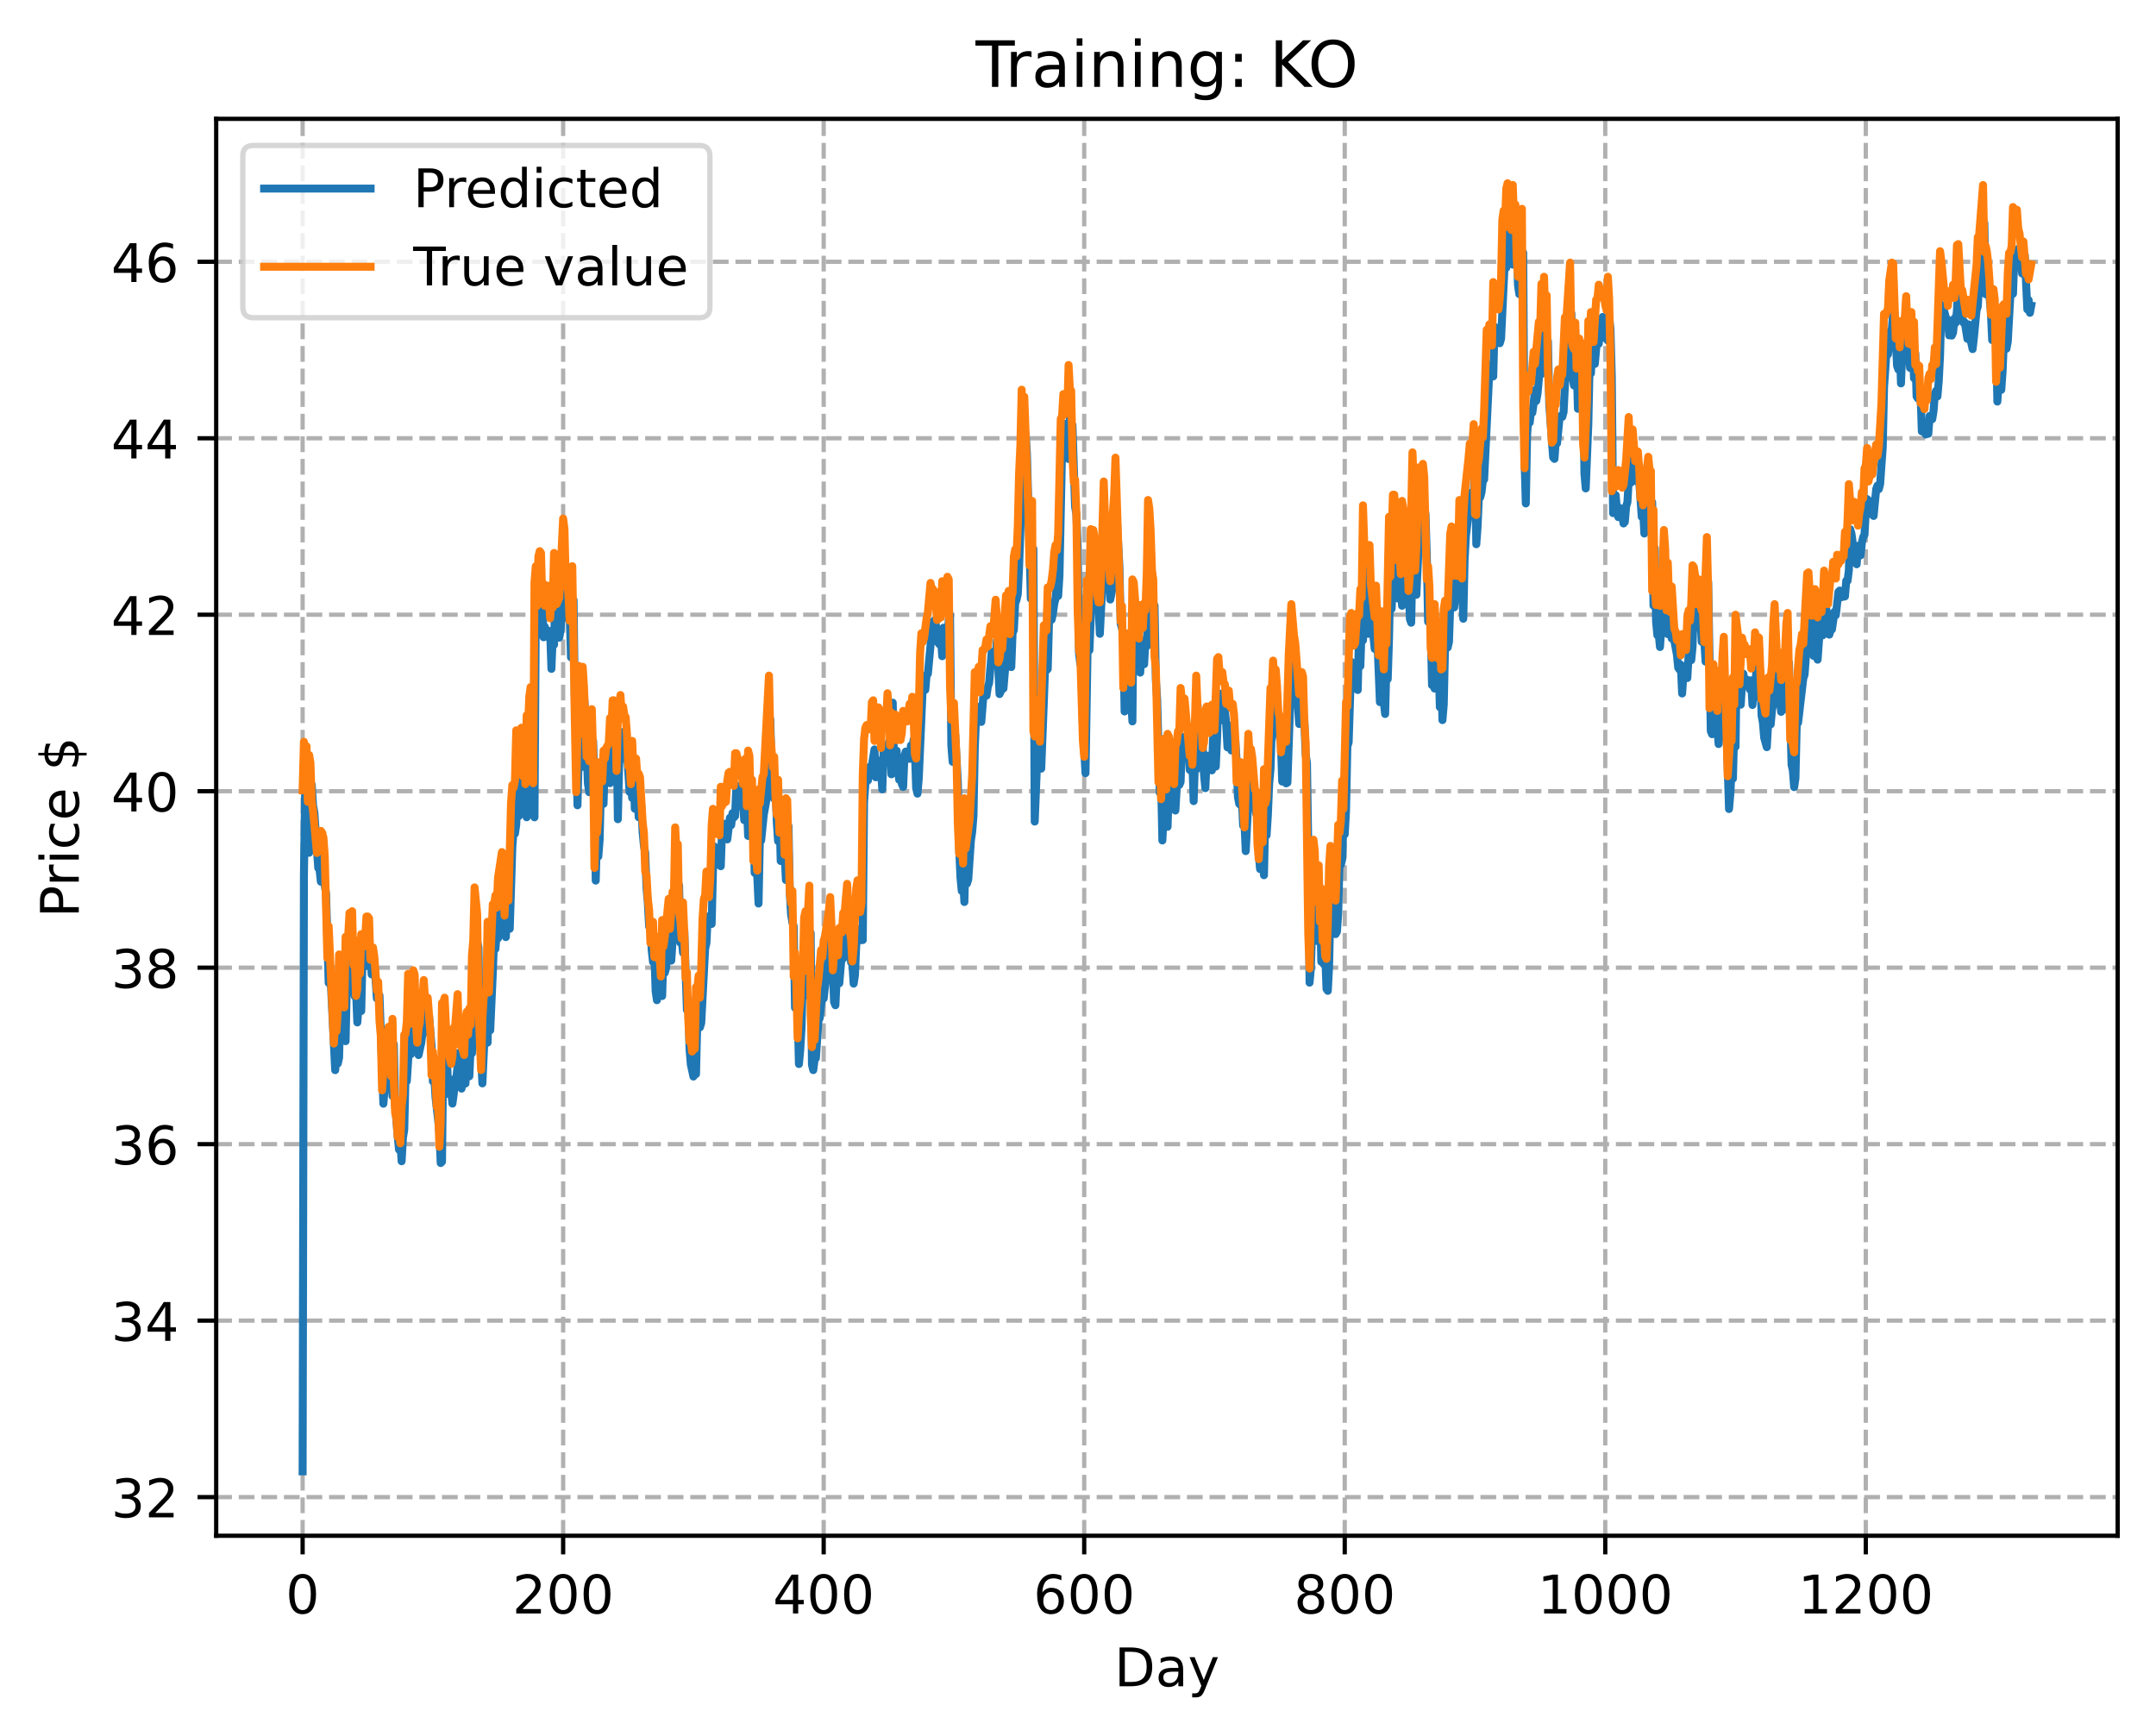 <?xml version="1.0" encoding="utf-8" standalone="no"?>
<!DOCTYPE svg PUBLIC "-//W3C//DTD SVG 1.1//EN"
  "http://www.w3.org/Graphics/SVG/1.1/DTD/svg11.dtd">
<!-- Created with matplotlib (https://matplotlib.org/) -->
<svg height="325.986pt" version="1.1" viewBox="0 0 404.923 325.986" width="404.923pt" xmlns="http://www.w3.org/2000/svg" xmlns:xlink="http://www.w3.org/1999/xlink">
 <defs>
  <style type="text/css">
*{stroke-linecap:butt;stroke-linejoin:round;}
  </style>
 </defs>
 <g id="figure_1">
  <g id="patch_1">
   <path d="M 0 325.986 
L 404.923 325.986 
L 404.923 0 
L 0 0 
z
" style="fill:#ffffff;"/>
  </g>
  <g id="axes_1">
   <g id="patch_2">
    <path d="M 40.603 288.43 
L 397.723 288.43 
L 397.723 22.318 
L 40.603 22.318 
z
" style="fill:#ffffff;"/>
   </g>
   <g id="matplotlib.axis_1">
    <g id="xtick_1">
     <g id="line2d_1">
      <path clip-path="url(#p81cb4bace5)" d="M 56.836 288.43 
L 56.836 22.318 
" style="fill:none;stroke:#b0b0b0;stroke-dasharray:2.96,1.28;stroke-dashoffset:0;stroke-width:0.8;"/>
     </g>
     <g id="line2d_2">
      <defs>
       <path d="M 0 0 
L 0 3.5 
" id="m8b68d12fe8" style="stroke:#000000;stroke-width:0.8;"/>
      </defs>
      <g>
       <use style="stroke:#000000;stroke-width:0.8;" x="56.836" xlink:href="#m8b68d12fe8" y="288.43"/>
      </g>
     </g>
     <g id="text_1">
      <!-- 0 -->
      <defs>
       <path d="M 31.781 66.406 
Q 24.172 66.406 20.328 58.906 
Q 16.5 51.422 16.5 36.375 
Q 16.5 21.391 20.328 13.891 
Q 24.172 6.391 31.781 6.391 
Q 39.453 6.391 43.281 13.891 
Q 47.125 21.391 47.125 36.375 
Q 47.125 51.422 43.281 58.906 
Q 39.453 66.406 31.781 66.406 
z
M 31.781 74.219 
Q 44.047 74.219 50.516 64.516 
Q 56.984 54.828 56.984 36.375 
Q 56.984 17.969 50.516 8.266 
Q 44.047 -1.422 31.781 -1.422 
Q 19.531 -1.422 13.062 8.266 
Q 6.594 17.969 6.594 36.375 
Q 6.594 54.828 13.062 64.516 
Q 19.531 74.219 31.781 74.219 
z
" id="DejaVuSans-48"/>
      </defs>
      <g transform="translate(53.655 303.029)scale(0.1 -0.1)">
       <use xlink:href="#DejaVuSans-48"/>
      </g>
     </g>
    </g>
    <g id="xtick_2">
     <g id="line2d_3">
      <path clip-path="url(#p81cb4bace5)" d="M 105.766 288.43 
L 105.766 22.318 
" style="fill:none;stroke:#b0b0b0;stroke-dasharray:2.96,1.28;stroke-dashoffset:0;stroke-width:0.8;"/>
     </g>
     <g id="line2d_4">
      <g>
       <use style="stroke:#000000;stroke-width:0.8;" x="105.766" xlink:href="#m8b68d12fe8" y="288.43"/>
      </g>
     </g>
     <g id="text_2">
      <!-- 200 -->
      <defs>
       <path d="M 19.188 8.297 
L 53.609 8.297 
L 53.609 0 
L 7.328 0 
L 7.328 8.297 
Q 12.938 14.109 22.625 23.891 
Q 32.328 33.688 34.812 36.531 
Q 39.547 41.844 41.422 45.531 
Q 43.312 49.219 43.312 52.781 
Q 43.312 58.594 39.234 62.25 
Q 35.156 65.922 28.609 65.922 
Q 23.969 65.922 18.812 64.312 
Q 13.672 62.703 7.812 59.422 
L 7.812 69.391 
Q 13.766 71.781 18.938 73 
Q 24.125 74.219 28.422 74.219 
Q 39.75 74.219 46.484 68.547 
Q 53.219 62.891 53.219 53.422 
Q 53.219 48.922 51.531 44.891 
Q 49.859 40.875 45.406 35.406 
Q 44.188 33.984 37.641 27.219 
Q 31.109 20.453 19.188 8.297 
z
" id="DejaVuSans-50"/>
      </defs>
      <g transform="translate(96.223 303.029)scale(0.1 -0.1)">
       <use xlink:href="#DejaVuSans-50"/>
       <use x="63.623" xlink:href="#DejaVuSans-48"/>
       <use x="127.246" xlink:href="#DejaVuSans-48"/>
      </g>
     </g>
    </g>
    <g id="xtick_3">
     <g id="line2d_5">
      <path clip-path="url(#p81cb4bace5)" d="M 154.697 288.43 
L 154.697 22.318 
" style="fill:none;stroke:#b0b0b0;stroke-dasharray:2.96,1.28;stroke-dashoffset:0;stroke-width:0.8;"/>
     </g>
     <g id="line2d_6">
      <g>
       <use style="stroke:#000000;stroke-width:0.8;" x="154.697" xlink:href="#m8b68d12fe8" y="288.43"/>
      </g>
     </g>
     <g id="text_3">
      <!-- 400 -->
      <defs>
       <path d="M 37.797 64.312 
L 12.891 25.391 
L 37.797 25.391 
z
M 35.203 72.906 
L 47.609 72.906 
L 47.609 25.391 
L 58.016 25.391 
L 58.016 17.188 
L 47.609 17.188 
L 47.609 0 
L 37.797 0 
L 37.797 17.188 
L 4.891 17.188 
L 4.891 26.703 
z
" id="DejaVuSans-52"/>
      </defs>
      <g transform="translate(145.153 303.029)scale(0.1 -0.1)">
       <use xlink:href="#DejaVuSans-52"/>
       <use x="63.623" xlink:href="#DejaVuSans-48"/>
       <use x="127.246" xlink:href="#DejaVuSans-48"/>
      </g>
     </g>
    </g>
    <g id="xtick_4">
     <g id="line2d_7">
      <path clip-path="url(#p81cb4bace5)" d="M 203.628 288.43 
L 203.628 22.318 
" style="fill:none;stroke:#b0b0b0;stroke-dasharray:2.96,1.28;stroke-dashoffset:0;stroke-width:0.8;"/>
     </g>
     <g id="line2d_8">
      <g>
       <use style="stroke:#000000;stroke-width:0.8;" x="203.628" xlink:href="#m8b68d12fe8" y="288.43"/>
      </g>
     </g>
     <g id="text_4">
      <!-- 600 -->
      <defs>
       <path d="M 33.016 40.375 
Q 26.375 40.375 22.484 35.828 
Q 18.609 31.297 18.609 23.391 
Q 18.609 15.531 22.484 10.953 
Q 26.375 6.391 33.016 6.391 
Q 39.656 6.391 43.531 10.953 
Q 47.406 15.531 47.406 23.391 
Q 47.406 31.297 43.531 35.828 
Q 39.656 40.375 33.016 40.375 
z
M 52.594 71.297 
L 52.594 62.312 
Q 48.875 64.062 45.094 64.984 
Q 41.312 65.922 37.594 65.922 
Q 27.828 65.922 22.672 59.328 
Q 17.531 52.734 16.797 39.406 
Q 19.672 43.656 24.016 45.922 
Q 28.375 48.188 33.594 48.188 
Q 44.578 48.188 50.953 41.516 
Q 57.328 34.859 57.328 23.391 
Q 57.328 12.156 50.688 5.359 
Q 44.047 -1.422 33.016 -1.422 
Q 20.359 -1.422 13.672 8.266 
Q 6.984 17.969 6.984 36.375 
Q 6.984 53.656 15.188 63.938 
Q 23.391 74.219 37.203 74.219 
Q 40.922 74.219 44.703 73.484 
Q 48.484 72.75 52.594 71.297 
z
" id="DejaVuSans-54"/>
      </defs>
      <g transform="translate(194.084 303.029)scale(0.1 -0.1)">
       <use xlink:href="#DejaVuSans-54"/>
       <use x="63.623" xlink:href="#DejaVuSans-48"/>
       <use x="127.246" xlink:href="#DejaVuSans-48"/>
      </g>
     </g>
    </g>
    <g id="xtick_5">
     <g id="line2d_9">
      <path clip-path="url(#p81cb4bace5)" d="M 252.558 288.43 
L 252.558 22.318 
" style="fill:none;stroke:#b0b0b0;stroke-dasharray:2.96,1.28;stroke-dashoffset:0;stroke-width:0.8;"/>
     </g>
     <g id="line2d_10">
      <g>
       <use style="stroke:#000000;stroke-width:0.8;" x="252.558" xlink:href="#m8b68d12fe8" y="288.43"/>
      </g>
     </g>
     <g id="text_5">
      <!-- 800 -->
      <defs>
       <path d="M 31.781 34.625 
Q 24.75 34.625 20.719 30.859 
Q 16.703 27.094 16.703 20.516 
Q 16.703 13.922 20.719 10.156 
Q 24.75 6.391 31.781 6.391 
Q 38.812 6.391 42.859 10.172 
Q 46.922 13.969 46.922 20.516 
Q 46.922 27.094 42.891 30.859 
Q 38.875 34.625 31.781 34.625 
z
M 21.922 38.812 
Q 15.578 40.375 12.031 44.719 
Q 8.5 49.078 8.5 55.328 
Q 8.5 64.062 14.719 69.141 
Q 20.953 74.219 31.781 74.219 
Q 42.672 74.219 48.875 69.141 
Q 55.078 64.062 55.078 55.328 
Q 55.078 49.078 51.531 44.719 
Q 48 40.375 41.703 38.812 
Q 48.828 37.156 52.797 32.312 
Q 56.781 27.484 56.781 20.516 
Q 56.781 9.906 50.312 4.234 
Q 43.844 -1.422 31.781 -1.422 
Q 19.734 -1.422 13.25 4.234 
Q 6.781 9.906 6.781 20.516 
Q 6.781 27.484 10.781 32.312 
Q 14.797 37.156 21.922 38.812 
z
M 18.312 54.391 
Q 18.312 48.734 21.844 45.562 
Q 25.391 42.391 31.781 42.391 
Q 38.141 42.391 41.719 45.562 
Q 45.312 48.734 45.312 54.391 
Q 45.312 60.062 41.719 63.234 
Q 38.141 66.406 31.781 66.406 
Q 25.391 66.406 21.844 63.234 
Q 18.312 60.062 18.312 54.391 
z
" id="DejaVuSans-56"/>
      </defs>
      <g transform="translate(243.015 303.029)scale(0.1 -0.1)">
       <use xlink:href="#DejaVuSans-56"/>
       <use x="63.623" xlink:href="#DejaVuSans-48"/>
       <use x="127.246" xlink:href="#DejaVuSans-48"/>
      </g>
     </g>
    </g>
    <g id="xtick_6">
     <g id="line2d_11">
      <path clip-path="url(#p81cb4bace5)" d="M 301.489 288.43 
L 301.489 22.318 
" style="fill:none;stroke:#b0b0b0;stroke-dasharray:2.96,1.28;stroke-dashoffset:0;stroke-width:0.8;"/>
     </g>
     <g id="line2d_12">
      <g>
       <use style="stroke:#000000;stroke-width:0.8;" x="301.489" xlink:href="#m8b68d12fe8" y="288.43"/>
      </g>
     </g>
     <g id="text_6">
      <!-- 1000 -->
      <defs>
       <path d="M 12.406 8.297 
L 28.516 8.297 
L 28.516 63.922 
L 10.984 60.406 
L 10.984 69.391 
L 28.422 72.906 
L 38.281 72.906 
L 38.281 8.297 
L 54.391 8.297 
L 54.391 0 
L 12.406 0 
z
" id="DejaVuSans-49"/>
      </defs>
      <g transform="translate(288.764 303.029)scale(0.1 -0.1)">
       <use xlink:href="#DejaVuSans-49"/>
       <use x="63.623" xlink:href="#DejaVuSans-48"/>
       <use x="127.246" xlink:href="#DejaVuSans-48"/>
       <use x="190.869" xlink:href="#DejaVuSans-48"/>
      </g>
     </g>
    </g>
    <g id="xtick_7">
     <g id="line2d_13">
      <path clip-path="url(#p81cb4bace5)" d="M 350.419 288.43 
L 350.419 22.318 
" style="fill:none;stroke:#b0b0b0;stroke-dasharray:2.96,1.28;stroke-dashoffset:0;stroke-width:0.8;"/>
     </g>
     <g id="line2d_14">
      <g>
       <use style="stroke:#000000;stroke-width:0.8;" x="350.419" xlink:href="#m8b68d12fe8" y="288.43"/>
      </g>
     </g>
     <g id="text_7">
      <!-- 1200 -->
      <g transform="translate(337.694 303.029)scale(0.1 -0.1)">
       <use xlink:href="#DejaVuSans-49"/>
       <use x="63.623" xlink:href="#DejaVuSans-50"/>
       <use x="127.246" xlink:href="#DejaVuSans-48"/>
       <use x="190.869" xlink:href="#DejaVuSans-48"/>
      </g>
     </g>
    </g>
    <g id="text_8">
     <!-- Day -->
     <defs>
      <path d="M 19.672 64.797 
L 19.672 8.109 
L 31.594 8.109 
Q 46.688 8.109 53.688 14.938 
Q 60.688 21.781 60.688 36.531 
Q 60.688 51.172 53.688 57.984 
Q 46.688 64.797 31.594 64.797 
z
M 9.812 72.906 
L 30.078 72.906 
Q 51.266 72.906 61.172 64.094 
Q 71.094 55.281 71.094 36.531 
Q 71.094 17.672 61.125 8.828 
Q 51.172 0 30.078 0 
L 9.812 0 
z
" id="DejaVuSans-68"/>
      <path d="M 34.281 27.484 
Q 23.391 27.484 19.188 25 
Q 14.984 22.516 14.984 16.5 
Q 14.984 11.719 18.141 8.906 
Q 21.297 6.109 26.703 6.109 
Q 34.188 6.109 38.703 11.406 
Q 43.219 16.703 43.219 25.484 
L 43.219 27.484 
z
M 52.203 31.203 
L 52.203 0 
L 43.219 0 
L 43.219 8.297 
Q 40.141 3.328 35.547 0.953 
Q 30.953 -1.422 24.312 -1.422 
Q 15.922 -1.422 10.953 3.297 
Q 6 8.016 6 15.922 
Q 6 25.141 12.172 29.828 
Q 18.359 34.516 30.609 34.516 
L 43.219 34.516 
L 43.219 35.406 
Q 43.219 41.609 39.141 45 
Q 35.062 48.391 27.688 48.391 
Q 23 48.391 18.547 47.266 
Q 14.109 46.141 10.016 43.891 
L 10.016 52.203 
Q 14.938 54.109 19.578 55.047 
Q 24.219 56 28.609 56 
Q 40.484 56 46.344 49.844 
Q 52.203 43.703 52.203 31.203 
z
" id="DejaVuSans-97"/>
      <path d="M 32.172 -5.078 
Q 28.375 -14.844 24.75 -17.812 
Q 21.141 -20.797 15.094 -20.797 
L 7.906 -20.797 
L 7.906 -13.281 
L 13.188 -13.281 
Q 16.891 -13.281 18.938 -11.516 
Q 21 -9.766 23.484 -3.219 
L 25.094 0.875 
L 2.984 54.688 
L 12.5 54.688 
L 29.594 11.922 
L 46.688 54.688 
L 56.203 54.688 
z
" id="DejaVuSans-121"/>
     </defs>
     <g transform="translate(209.29 316.707)scale(0.1 -0.1)">
      <use xlink:href="#DejaVuSans-68"/>
      <use x="77.002" xlink:href="#DejaVuSans-97"/>
      <use x="138.281" xlink:href="#DejaVuSans-121"/>
     </g>
    </g>
   </g>
   <g id="matplotlib.axis_2">
    <g id="ytick_1">
     <g id="line2d_15">
      <path clip-path="url(#p81cb4bace5)" d="M 40.603 281.177 
L 397.723 281.177 
" style="fill:none;stroke:#b0b0b0;stroke-dasharray:2.96,1.28;stroke-dashoffset:0;stroke-width:0.8;"/>
     </g>
     <g id="line2d_16">
      <defs>
       <path d="M 0 0 
L -3.5 0 
" id="mfe1ce710d6" style="stroke:#000000;stroke-width:0.8;"/>
      </defs>
      <g>
       <use style="stroke:#000000;stroke-width:0.8;" x="40.603" xlink:href="#mfe1ce710d6" y="281.177"/>
      </g>
     </g>
     <g id="text_9">
      <!-- 32 -->
      <defs>
       <path d="M 40.578 39.312 
Q 47.656 37.797 51.625 33 
Q 55.609 28.219 55.609 21.188 
Q 55.609 10.406 48.188 4.484 
Q 40.766 -1.422 27.094 -1.422 
Q 22.516 -1.422 17.656 -0.516 
Q 12.797 0.391 7.625 2.203 
L 7.625 11.719 
Q 11.719 9.328 16.594 8.109 
Q 21.484 6.891 26.812 6.891 
Q 36.078 6.891 40.938 10.547 
Q 45.797 14.203 45.797 21.188 
Q 45.797 27.641 41.281 31.266 
Q 36.766 34.906 28.719 34.906 
L 20.219 34.906 
L 20.219 43.016 
L 29.109 43.016 
Q 36.375 43.016 40.234 45.922 
Q 44.094 48.828 44.094 54.297 
Q 44.094 59.906 40.109 62.906 
Q 36.141 65.922 28.719 65.922 
Q 24.656 65.922 20.016 65.031 
Q 15.375 64.156 9.812 62.312 
L 9.812 71.094 
Q 15.438 72.656 20.344 73.438 
Q 25.25 74.219 29.594 74.219 
Q 40.828 74.219 47.359 69.109 
Q 53.906 64.016 53.906 55.328 
Q 53.906 49.266 50.438 45.094 
Q 46.969 40.922 40.578 39.312 
z
" id="DejaVuSans-51"/>
      </defs>
      <g transform="translate(20.878 284.976)scale(0.1 -0.1)">
       <use xlink:href="#DejaVuSans-51"/>
       <use x="63.623" xlink:href="#DejaVuSans-50"/>
      </g>
     </g>
    </g>
    <g id="ytick_2">
     <g id="line2d_17">
      <path clip-path="url(#p81cb4bace5)" d="M 40.603 248.032 
L 397.723 248.032 
" style="fill:none;stroke:#b0b0b0;stroke-dasharray:2.96,1.28;stroke-dashoffset:0;stroke-width:0.8;"/>
     </g>
     <g id="line2d_18">
      <g>
       <use style="stroke:#000000;stroke-width:0.8;" x="40.603" xlink:href="#mfe1ce710d6" y="248.032"/>
      </g>
     </g>
     <g id="text_10">
      <!-- 34 -->
      <g transform="translate(20.878 251.831)scale(0.1 -0.1)">
       <use xlink:href="#DejaVuSans-51"/>
       <use x="63.623" xlink:href="#DejaVuSans-52"/>
      </g>
     </g>
    </g>
    <g id="ytick_3">
     <g id="line2d_19">
      <path clip-path="url(#p81cb4bace5)" d="M 40.603 214.887 
L 397.723 214.887 
" style="fill:none;stroke:#b0b0b0;stroke-dasharray:2.96,1.28;stroke-dashoffset:0;stroke-width:0.8;"/>
     </g>
     <g id="line2d_20">
      <g>
       <use style="stroke:#000000;stroke-width:0.8;" x="40.603" xlink:href="#mfe1ce710d6" y="214.887"/>
      </g>
     </g>
     <g id="text_11">
      <!-- 36 -->
      <g transform="translate(20.878 218.687)scale(0.1 -0.1)">
       <use xlink:href="#DejaVuSans-51"/>
       <use x="63.623" xlink:href="#DejaVuSans-54"/>
      </g>
     </g>
    </g>
    <g id="ytick_4">
     <g id="line2d_21">
      <path clip-path="url(#p81cb4bace5)" d="M 40.603 181.743 
L 397.723 181.743 
" style="fill:none;stroke:#b0b0b0;stroke-dasharray:2.96,1.28;stroke-dashoffset:0;stroke-width:0.8;"/>
     </g>
     <g id="line2d_22">
      <g>
       <use style="stroke:#000000;stroke-width:0.8;" x="40.603" xlink:href="#mfe1ce710d6" y="181.743"/>
      </g>
     </g>
     <g id="text_12">
      <!-- 38 -->
      <g transform="translate(20.878 185.542)scale(0.1 -0.1)">
       <use xlink:href="#DejaVuSans-51"/>
       <use x="63.623" xlink:href="#DejaVuSans-56"/>
      </g>
     </g>
    </g>
    <g id="ytick_5">
     <g id="line2d_23">
      <path clip-path="url(#p81cb4bace5)" d="M 40.603 148.598 
L 397.723 148.598 
" style="fill:none;stroke:#b0b0b0;stroke-dasharray:2.96,1.28;stroke-dashoffset:0;stroke-width:0.8;"/>
     </g>
     <g id="line2d_24">
      <g>
       <use style="stroke:#000000;stroke-width:0.8;" x="40.603" xlink:href="#mfe1ce710d6" y="148.598"/>
      </g>
     </g>
     <g id="text_13">
      <!-- 40 -->
      <g transform="translate(20.878 152.397)scale(0.1 -0.1)">
       <use xlink:href="#DejaVuSans-52"/>
       <use x="63.623" xlink:href="#DejaVuSans-48"/>
      </g>
     </g>
    </g>
    <g id="ytick_6">
     <g id="line2d_25">
      <path clip-path="url(#p81cb4bace5)" d="M 40.603 115.453 
L 397.723 115.453 
" style="fill:none;stroke:#b0b0b0;stroke-dasharray:2.96,1.28;stroke-dashoffset:0;stroke-width:0.8;"/>
     </g>
     <g id="line2d_26">
      <g>
       <use style="stroke:#000000;stroke-width:0.8;" x="40.603" xlink:href="#mfe1ce710d6" y="115.453"/>
      </g>
     </g>
     <g id="text_14">
      <!-- 42 -->
      <g transform="translate(20.878 119.252)scale(0.1 -0.1)">
       <use xlink:href="#DejaVuSans-52"/>
       <use x="63.623" xlink:href="#DejaVuSans-50"/>
      </g>
     </g>
    </g>
    <g id="ytick_7">
     <g id="line2d_27">
      <path clip-path="url(#p81cb4bace5)" d="M 40.603 82.308 
L 397.723 82.308 
" style="fill:none;stroke:#b0b0b0;stroke-dasharray:2.96,1.28;stroke-dashoffset:0;stroke-width:0.8;"/>
     </g>
     <g id="line2d_28">
      <g>
       <use style="stroke:#000000;stroke-width:0.8;" x="40.603" xlink:href="#mfe1ce710d6" y="82.308"/>
      </g>
     </g>
     <g id="text_15">
      <!-- 44 -->
      <g transform="translate(20.878 86.108)scale(0.1 -0.1)">
       <use xlink:href="#DejaVuSans-52"/>
       <use x="63.623" xlink:href="#DejaVuSans-52"/>
      </g>
     </g>
    </g>
    <g id="ytick_8">
     <g id="line2d_29">
      <path clip-path="url(#p81cb4bace5)" d="M 40.603 49.164 
L 397.723 49.164 
" style="fill:none;stroke:#b0b0b0;stroke-dasharray:2.96,1.28;stroke-dashoffset:0;stroke-width:0.8;"/>
     </g>
     <g id="line2d_30">
      <g>
       <use style="stroke:#000000;stroke-width:0.8;" x="40.603" xlink:href="#mfe1ce710d6" y="49.164"/>
      </g>
     </g>
     <g id="text_16">
      <!-- 46 -->
      <g transform="translate(20.878 52.963)scale(0.1 -0.1)">
       <use xlink:href="#DejaVuSans-52"/>
       <use x="63.623" xlink:href="#DejaVuSans-54"/>
      </g>
     </g>
    </g>
    <g id="text_17">
     <!-- Price $ -->
     <defs>
      <path d="M 19.672 64.797 
L 19.672 37.406 
L 32.078 37.406 
Q 38.969 37.406 42.719 40.969 
Q 46.484 44.531 46.484 51.125 
Q 46.484 57.672 42.719 61.234 
Q 38.969 64.797 32.078 64.797 
z
M 9.812 72.906 
L 32.078 72.906 
Q 44.344 72.906 50.609 67.359 
Q 56.891 61.812 56.891 51.125 
Q 56.891 40.328 50.609 34.812 
Q 44.344 29.297 32.078 29.297 
L 19.672 29.297 
L 19.672 0 
L 9.812 0 
z
" id="DejaVuSans-80"/>
      <path d="M 41.109 46.297 
Q 39.594 47.172 37.812 47.578 
Q 36.031 48 33.891 48 
Q 26.266 48 22.188 43.047 
Q 18.109 38.094 18.109 28.812 
L 18.109 0 
L 9.078 0 
L 9.078 54.688 
L 18.109 54.688 
L 18.109 46.188 
Q 20.953 51.172 25.484 53.578 
Q 30.031 56 36.531 56 
Q 37.453 56 38.578 55.875 
Q 39.703 55.766 41.062 55.516 
z
" id="DejaVuSans-114"/>
      <path d="M 9.422 54.688 
L 18.406 54.688 
L 18.406 0 
L 9.422 0 
z
M 9.422 75.984 
L 18.406 75.984 
L 18.406 64.594 
L 9.422 64.594 
z
" id="DejaVuSans-105"/>
      <path d="M 48.781 52.594 
L 48.781 44.188 
Q 44.969 46.297 41.141 47.344 
Q 37.312 48.391 33.406 48.391 
Q 24.656 48.391 19.812 42.844 
Q 14.984 37.312 14.984 27.297 
Q 14.984 17.281 19.812 11.734 
Q 24.656 6.203 33.406 6.203 
Q 37.312 6.203 41.141 7.25 
Q 44.969 8.297 48.781 10.406 
L 48.781 2.094 
Q 45.016 0.344 40.984 -0.531 
Q 36.969 -1.422 32.422 -1.422 
Q 20.062 -1.422 12.781 6.344 
Q 5.516 14.109 5.516 27.297 
Q 5.516 40.672 12.859 48.328 
Q 20.219 56 33.016 56 
Q 37.156 56 41.109 55.141 
Q 45.062 54.297 48.781 52.594 
z
" id="DejaVuSans-99"/>
      <path d="M 56.203 29.594 
L 56.203 25.203 
L 14.891 25.203 
Q 15.484 15.922 20.484 11.062 
Q 25.484 6.203 34.422 6.203 
Q 39.594 6.203 44.453 7.469 
Q 49.312 8.734 54.109 11.281 
L 54.109 2.781 
Q 49.266 0.734 44.188 -0.344 
Q 39.109 -1.422 33.891 -1.422 
Q 20.797 -1.422 13.156 6.188 
Q 5.516 13.812 5.516 26.812 
Q 5.516 40.234 12.766 48.109 
Q 20.016 56 32.328 56 
Q 43.359 56 49.781 48.891 
Q 56.203 41.797 56.203 29.594 
z
M 47.219 32.234 
Q 47.125 39.594 43.094 43.984 
Q 39.062 48.391 32.422 48.391 
Q 24.906 48.391 20.391 44.141 
Q 15.875 39.891 15.188 32.172 
z
" id="DejaVuSans-101"/>
      <path id="DejaVuSans-32"/>
      <path d="M 33.797 -14.703 
L 28.906 -14.703 
L 28.859 0 
Q 23.734 0.094 18.609 1.188 
Q 13.484 2.297 8.297 4.5 
L 8.297 13.281 
Q 13.281 10.156 18.375 8.562 
Q 23.484 6.984 28.906 6.938 
L 28.906 29.203 
Q 18.109 30.953 13.203 35.156 
Q 8.297 39.359 8.297 46.688 
Q 8.297 54.641 13.625 59.219 
Q 18.953 63.812 28.906 64.5 
L 28.906 75.984 
L 33.797 75.984 
L 33.797 64.656 
Q 38.328 64.453 42.578 63.688 
Q 46.828 62.938 50.875 61.625 
L 50.875 53.078 
Q 46.828 55.125 42.547 56.25 
Q 38.281 57.375 33.797 57.562 
L 33.797 36.719 
Q 44.875 35.016 50.094 30.609 
Q 55.328 26.219 55.328 18.609 
Q 55.328 10.359 49.781 5.594 
Q 44.234 0.828 33.797 0.094 
z
M 28.906 37.594 
L 28.906 57.625 
Q 23.25 56.984 20.266 54.391 
Q 17.281 51.812 17.281 47.516 
Q 17.281 43.312 20.031 40.969 
Q 22.797 38.625 28.906 37.594 
z
M 33.797 28.219 
L 33.797 7.078 
Q 39.984 7.906 43.141 10.594 
Q 46.297 13.281 46.297 17.672 
Q 46.297 21.969 43.281 24.5 
Q 40.281 27.047 33.797 28.219 
z
" id="DejaVuSans-36"/>
     </defs>
     <g transform="translate(14.798 172.342)rotate(-90)scale(0.1 -0.1)">
      <use xlink:href="#DejaVuSans-80"/>
      <use x="58.553" xlink:href="#DejaVuSans-114"/>
      <use x="99.666" xlink:href="#DejaVuSans-105"/>
      <use x="127.449" xlink:href="#DejaVuSans-99"/>
      <use x="182.43" xlink:href="#DejaVuSans-101"/>
      <use x="243.953" xlink:href="#DejaVuSans-32"/>
      <use x="275.74" xlink:href="#DejaVuSans-36"/>
     </g>
    </g>
   </g>
   <g id="line2d_31">
    <path clip-path="url(#p81cb4bace5)" d="M 56.836 276.334 
L 57.081 164.451 
L 57.325 147.412 
L 57.57 156.116 
L 57.814 151.564 
L 58.059 160.157 
L 58.304 149.077 
L 58.548 147.398 
L 58.793 151.216 
L 59.038 152.594 
L 59.772 163.025 
L 60.016 163.344 
L 60.261 165.591 
L 60.506 165.042 
L 60.995 166.263 
L 61.24 167.868 
L 61.729 184.607 
L 61.974 181.368 
L 62.952 200.988 
L 63.197 197.829 
L 63.441 199.741 
L 63.686 198.649 
L 63.931 187.995 
L 64.42 194.334 
L 64.665 193.167 
L 64.909 195.545 
L 65.154 184.071 
L 65.399 186.48 
L 65.643 183.169 
L 65.888 178.294 
L 66.133 180.611 
L 66.377 178.021 
L 66.622 187.103 
L 66.867 186.161 
L 67.111 192.024 
L 67.356 188.829 
L 67.601 182.076 
L 67.845 189.888 
L 68.09 179.419 
L 68.335 181.073 
L 68.579 181.489 
L 69.069 176.032 
L 69.313 178.156 
L 69.558 178.422 
L 69.802 183.011 
L 70.047 182.192 
L 70.292 180.382 
L 70.781 187.519 
L 71.026 187.485 
L 71.27 186.967 
L 72.004 207.29 
L 72.494 201.324 
L 72.738 204.17 
L 73.228 197.734 
L 73.472 200.872 
L 73.717 205.843 
L 73.962 196.131 
L 74.206 207.402 
L 74.696 213.478 
L 74.94 215.921 
L 75.185 214.203 
L 75.429 218.094 
L 75.674 213.701 
L 75.919 212.176 
L 76.163 202.05 
L 76.408 203.054 
L 76.653 199.195 
L 76.897 190.259 
L 77.142 198.022 
L 77.387 195.965 
L 77.631 196.561 
L 77.876 189.122 
L 78.121 189.919 
L 78.61 198.151 
L 79.099 195.933 
L 79.344 194.004 
L 79.589 194.005 
L 79.833 188.861 
L 80.078 192.382 
L 80.323 190.607 
L 80.567 190.676 
L 81.056 196.509 
L 81.301 203.096 
L 81.546 201.619 
L 81.79 206.011 
L 82.28 210.305 
L 82.524 212.753 
L 82.769 218.43 
L 83.014 218.184 
L 83.258 196.321 
L 83.503 197.874 
L 83.748 197.356 
L 83.992 200.218 
L 84.237 205.473 
L 84.482 205.047 
L 84.726 204.863 
L 84.971 207.269 
L 85.216 205.478 
L 85.46 202.546 
L 85.705 202.516 
L 86.194 197.741 
L 86.439 204.151 
L 86.684 204.457 
L 86.928 203.127 
L 87.173 202.585 
L 87.417 203.501 
L 87.662 199.515 
L 87.907 197.627 
L 88.151 202.143 
L 88.396 196.487 
L 88.641 197.815 
L 88.885 185.937 
L 89.13 183.789 
L 89.375 175.543 
L 89.864 178.004 
L 90.109 195.521 
L 90.353 198.498 
L 90.598 203.473 
L 91.087 192.894 
L 91.577 195.823 
L 91.821 183.723 
L 92.066 193.507 
L 92.555 182.696 
L 92.8 176.017 
L 93.044 178.212 
L 93.289 175.228 
L 93.534 176.224 
L 93.778 170.159 
L 94.268 167.053 
L 94.512 167.206 
L 94.757 170.761 
L 95.002 175.997 
L 95.246 171.19 
L 95.491 174.137 
L 95.736 174.434 
L 96.225 158.959 
L 96.47 155.836 
L 96.714 156.56 
L 96.959 154.835 
L 97.204 145.903 
L 97.448 153.269 
L 97.693 150.032 
L 97.938 149.578 
L 98.182 145.621 
L 98.427 151.066 
L 98.672 145.157 
L 98.916 153.493 
L 99.161 143.987 
L 99.405 143.717 
L 99.895 136.6 
L 100.139 138.282 
L 100.384 153.503 
L 100.629 114.75 
L 101.118 118.613 
L 101.363 113.012 
L 101.607 112.918 
L 101.852 112.945 
L 102.097 119.686 
L 102.341 117.747 
L 102.586 119.583 
L 102.831 118.41 
L 103.075 119.016 
L 103.32 118.516 
L 103.565 125.625 
L 103.809 119.514 
L 104.054 121.089 
L 104.299 111.559 
L 105.032 119.758 
L 105.277 118.427 
L 106.011 105.781 
L 106.256 107.708 
L 106.5 114.803 
L 106.745 116.285 
L 106.99 115.035 
L 107.234 123.447 
L 107.479 121.025 
L 107.724 112.696 
L 107.968 132.347 
L 108.213 139.556 
L 108.458 151.246 
L 108.947 130.451 
L 109.192 144.081 
L 109.436 142.244 
L 109.681 130.632 
L 109.926 133.953 
L 110.415 147.107 
L 110.66 148.779 
L 110.904 147.34 
L 111.393 139.186 
L 111.638 146.17 
L 111.883 165.389 
L 112.127 156.498 
L 112.372 160.854 
L 112.617 157.747 
L 112.861 147.727 
L 113.106 148.843 
L 113.351 150.969 
L 113.595 143.104 
L 113.84 145.387 
L 114.085 146.613 
L 114.329 146.232 
L 114.574 147.084 
L 114.819 141.364 
L 115.063 142.055 
L 115.308 137.078 
L 115.553 137.477 
L 115.797 136.888 
L 116.042 153.858 
L 116.287 143.484 
L 116.531 141.924 
L 116.776 137.491 
L 117.02 140.898 
L 117.265 138.421 
L 117.754 141.066 
L 118.244 148.735 
L 118.488 146.899 
L 118.733 149.876 
L 118.978 143.577 
L 119.222 151.887 
L 119.467 150.403 
L 119.712 149.707 
L 119.956 153.488 
L 120.446 151.244 
L 120.69 156.283 
L 120.935 158.842 
L 121.18 160.152 
L 121.424 166.736 
L 121.669 169.484 
L 121.914 174.015 
L 122.158 173.753 
L 122.403 178.486 
L 122.648 180.685 
L 122.892 178.796 
L 123.137 186.151 
L 123.381 187.851 
L 123.626 183.603 
L 123.871 185.636 
L 124.115 185.148 
L 124.36 187.07 
L 124.605 179.184 
L 124.849 182.7 
L 125.094 181.83 
L 125.583 176.235 
L 125.828 175.603 
L 126.073 180.411 
L 126.317 176.667 
L 126.562 170.88 
L 126.807 172.481 
L 127.051 162.88 
L 127.296 165.772 
L 127.541 166.293 
L 127.785 177.069 
L 128.03 176.241 
L 128.275 178.92 
L 128.519 174.684 
L 129.008 189.679 
L 129.253 187.624 
L 129.498 196.99 
L 129.742 199.902 
L 130.232 202.19 
L 130.476 200.963 
L 130.721 201.724 
L 130.966 191.585 
L 131.21 192.129 
L 131.455 192.946 
L 131.7 192.134 
L 132.434 178.183 
L 132.678 177.081 
L 132.923 172.128 
L 133.168 172.952 
L 133.657 173.532 
L 133.902 163.51 
L 134.146 158.97 
L 134.391 160.267 
L 134.636 160.657 
L 134.88 160.74 
L 135.125 162.453 
L 135.369 162.685 
L 135.614 155.763 
L 135.859 156.979 
L 136.103 154.705 
L 136.348 157.022 
L 136.593 157.652 
L 137.082 153.588 
L 137.327 154.975 
L 137.571 152.719 
L 137.816 153.551 
L 138.061 153.277 
L 138.305 147.53 
L 138.55 148.37 
L 138.795 147.931 
L 139.039 148.225 
L 139.284 151.503 
L 139.529 150.358 
L 139.773 154.035 
L 140.018 149.297 
L 140.263 150.782 
L 140.507 157 
L 140.752 148.304 
L 140.996 148.791 
L 141.241 157.291 
L 141.486 151.265 
L 141.73 163.93 
L 141.975 164.095 
L 142.22 164.445 
L 142.464 169.693 
L 142.709 157.466 
L 142.954 157.863 
L 143.443 153.046 
L 143.932 150.305 
L 144.177 142.558 
L 144.666 135.12 
L 144.911 144.078 
L 145.4 150.017 
L 145.645 147.325 
L 145.89 154.415 
L 146.134 157.973 
L 146.379 152.44 
L 146.624 161.707 
L 146.868 160.163 
L 147.113 159.408 
L 147.357 160.435 
L 147.602 165.275 
L 147.847 156.497 
L 148.091 155.158 
L 148.336 167.678 
L 148.581 171.841 
L 148.825 173.254 
L 149.07 173.975 
L 149.315 189.262 
L 149.559 183.917 
L 149.804 190.243 
L 150.049 199.837 
L 150.293 197.177 
L 150.538 192.985 
L 150.783 183.043 
L 151.027 187.097 
L 151.272 180.662 
L 151.517 177.29 
L 151.761 177.18 
L 152.006 179.158 
L 152.251 175.235 
L 152.495 199.971 
L 152.74 200.98 
L 152.984 198.988 
L 153.229 198.756 
L 153.718 191.678 
L 153.963 191.189 
L 154.452 186.504 
L 154.697 187.538 
L 155.186 183.088 
L 155.431 181.004 
L 155.676 180.295 
L 156.165 176.079 
L 156.654 188.21 
L 156.899 188.796 
L 157.144 183.609 
L 157.388 182.894 
L 157.633 184.673 
L 158.122 178.915 
L 158.367 180.018 
L 158.612 176.452 
L 158.856 176.093 
L 159.101 173.808 
L 159.345 173.289 
L 159.835 180.729 
L 160.079 180.887 
L 160.324 184.735 
L 160.569 183.148 
L 160.813 177.431 
L 161.547 174.387 
L 161.792 176.565 
L 162.037 176.553 
L 162.281 150.684 
L 162.526 147.312 
L 162.771 146.519 
L 163.015 146.571 
L 163.26 144.068 
L 163.505 144.521 
L 163.749 143.774 
L 164.239 140.753 
L 164.483 145.981 
L 164.728 143.005 
L 164.972 145.321 
L 165.217 142.844 
L 165.462 144.749 
L 165.706 148.248 
L 165.951 140.996 
L 166.196 143.296 
L 166.44 141.848 
L 166.685 141.999 
L 166.93 139.454 
L 167.174 138.952 
L 167.419 145.425 
L 167.664 131.972 
L 167.908 143.766 
L 168.153 143.231 
L 168.398 140.989 
L 168.642 144.799 
L 168.887 146.468 
L 169.132 144.955 
L 169.376 147.238 
L 169.621 147.801 
L 169.866 142.031 
L 170.11 141.156 
L 170.844 142.517 
L 171.089 140.003 
L 171.333 141.607 
L 171.578 138.942 
L 171.823 140.812 
L 172.067 148.016 
L 172.312 149.054 
L 172.557 146.142 
L 173.291 129.227 
L 173.535 128.894 
L 173.78 129.558 
L 174.025 126.723 
L 174.269 126.543 
L 174.759 121.288 
L 175.003 118.091 
L 175.248 116.729 
L 175.493 116.51 
L 175.737 117.202 
L 176.227 120.751 
L 176.471 121.046 
L 176.716 119.729 
L 176.96 123.243 
L 177.205 117.891 
L 177.45 119.994 
L 177.694 119.366 
L 177.939 121.17 
L 178.184 116.385 
L 178.428 115.511 
L 178.673 140.01 
L 178.918 143.079 
L 179.162 139.033 
L 179.407 138.015 
L 179.896 147.028 
L 180.141 159.315 
L 180.386 164.803 
L 180.63 167.329 
L 180.875 164.687 
L 181.12 169.408 
L 181.364 159.484 
L 181.609 165.951 
L 181.854 165.137 
L 182.343 157.891 
L 182.588 156.227 
L 182.832 153.181 
L 183.077 140.47 
L 183.321 134.693 
L 183.566 134.354 
L 183.811 134.8 
L 184.055 132.696 
L 184.3 135.583 
L 184.789 129.465 
L 185.279 130.655 
L 185.523 128.995 
L 185.768 128.264 
L 186.257 122.443 
L 186.502 123.876 
L 186.747 124.54 
L 186.991 123.377 
L 187.236 120.232 
L 187.725 130.354 
L 187.97 129.849 
L 188.215 128.582 
L 188.459 129.312 
L 188.948 123.588 
L 189.193 120.618 
L 189.438 124.041 
L 189.682 118.199 
L 189.927 125.285 
L 190.172 118.92 
L 190.416 118.316 
L 190.661 113.353 
L 190.906 112.675 
L 191.15 111.578 
L 191.395 106.568 
L 191.884 92.318 
L 192.129 85.767 
L 192.374 90.911 
L 192.618 81.372 
L 192.863 85.135 
L 193.352 102.391 
L 193.597 112.437 
L 194.086 103.101 
L 194.331 154.301 
L 195.065 135.989 
L 195.309 143.689 
L 195.554 144.36 
L 196.043 131.803 
L 196.288 124.996 
L 196.533 125.9 
L 196.777 125.646 
L 197.022 116.455 
L 197.267 115.892 
L 197.511 116.386 
L 197.756 115.166 
L 198.001 113.371 
L 198.245 112.401 
L 198.49 109.862 
L 198.735 111.932 
L 198.979 108.074 
L 199.469 84.438 
L 199.713 85.375 
L 199.958 79.624 
L 200.203 83.313 
L 200.447 81.876 
L 200.692 86.201 
L 200.936 78.057 
L 201.181 80.54 
L 201.426 79.872 
L 201.915 95.17 
L 202.16 96.582 
L 202.404 102.999 
L 202.649 122.657 
L 202.894 124.729 
L 203.138 125.388 
L 203.383 136.51 
L 203.872 145.213 
L 204.362 115.536 
L 204.606 122.127 
L 204.851 116.137 
L 205.096 106.433 
L 205.34 106.811 
L 205.585 106.222 
L 206.074 108.706 
L 206.563 119.037 
L 207.053 109.212 
L 207.542 98.854 
L 208.031 109.205 
L 208.276 107.568 
L 208.521 112.594 
L 209.01 110.153 
L 209.255 100.45 
L 209.499 101.673 
L 209.744 97.279 
L 210.233 106.315 
L 210.478 117.14 
L 210.967 118.867 
L 211.212 133.618 
L 211.457 128.885 
L 211.701 128.676 
L 211.946 126.889 
L 212.191 127.104 
L 212.68 135.487 
L 212.924 111.18 
L 213.169 114.603 
L 213.414 115.951 
L 214.148 126.323 
L 214.392 121.16 
L 214.637 124.277 
L 214.882 124.748 
L 215.126 120.062 
L 215.371 121.384 
L 215.616 115.421 
L 215.86 102.99 
L 216.105 102.86 
L 216.594 113.223 
L 216.839 113.745 
L 217.084 127.709 
L 217.328 131.368 
L 217.818 148.884 
L 218.062 146.477 
L 218.307 157.85 
L 218.796 147.734 
L 219.041 150.25 
L 219.285 155.278 
L 219.53 147.429 
L 219.775 144.827 
L 220.019 144.889 
L 220.264 145.483 
L 220.753 152.228 
L 220.998 147.958 
L 221.243 145.983 
L 221.487 147.425 
L 221.732 146.852 
L 221.977 139.299 
L 222.221 138.407 
L 222.466 139.816 
L 222.711 139.86 
L 222.955 139.739 
L 223.2 140.256 
L 223.445 144.594 
L 223.689 144.775 
L 223.934 142.52 
L 224.179 150.457 
L 224.423 143.08 
L 224.668 144.532 
L 224.912 132.45 
L 225.157 138.882 
L 225.646 137.464 
L 225.891 140.347 
L 226.136 145.607 
L 226.38 148.025 
L 226.625 142.443 
L 226.87 141.939 
L 227.604 144.682 
L 227.848 138.434 
L 228.093 139.643 
L 228.338 143.979 
L 228.582 138.668 
L 228.827 130.275 
L 229.072 130.268 
L 229.316 135.281 
L 229.561 132.11 
L 229.806 132.947 
L 230.05 133.377 
L 230.295 136.086 
L 230.539 140.37 
L 230.784 136.475 
L 231.029 136.282 
L 231.273 140.952 
L 231.518 137.284 
L 231.763 140.374 
L 232.007 139.045 
L 232.252 142.912 
L 232.497 149.675 
L 232.741 150.965 
L 232.986 151.196 
L 233.231 149.927 
L 233.475 155.068 
L 233.72 154.464 
L 233.965 159.85 
L 234.454 150.41 
L 234.699 147.723 
L 234.943 150.566 
L 235.188 146.378 
L 235.922 152.83 
L 236.167 151.585 
L 236.411 160.465 
L 236.656 163.223 
L 236.9 161.362 
L 237.145 160.793 
L 237.39 164.378 
L 237.634 153.12 
L 237.879 156.885 
L 238.124 153.035 
L 238.368 147.103 
L 238.613 144.434 
L 238.858 136.833 
L 239.102 136.155 
L 239.347 130.682 
L 239.592 134.564 
L 239.836 132.328 
L 240.081 134.699 
L 240.326 138.466 
L 240.57 139.564 
L 240.815 146.785 
L 241.304 145.657 
L 241.549 147.122 
L 241.794 146.987 
L 242.283 132.75 
L 242.772 123.118 
L 243.017 123.015 
L 243.261 125.019 
L 243.995 135.976 
L 244.485 132.159 
L 244.729 133.413 
L 244.974 135.37 
L 245.219 141.681 
L 245.463 143.301 
L 245.708 159.086 
L 245.953 184.554 
L 246.197 181.839 
L 246.687 166.296 
L 246.931 166.175 
L 247.176 168.636 
L 247.421 176.742 
L 247.665 174.359 
L 247.91 168.502 
L 248.155 180.631 
L 248.399 173.997 
L 248.644 181.115 
L 248.888 179.036 
L 249.133 185.723 
L 249.378 186.09 
L 249.622 181.359 
L 249.867 170.384 
L 250.112 167.559 
L 250.356 174.03 
L 250.601 168.439 
L 250.846 175.431 
L 251.09 175 
L 251.335 171.492 
L 251.58 161.531 
L 251.824 162.423 
L 252.069 161.421 
L 252.314 154.606 
L 252.558 156.692 
L 252.803 152.156 
L 253.048 140.182 
L 253.292 139.427 
L 253.782 124.299 
L 254.026 125.967 
L 254.271 125.488 
L 254.515 128.59 
L 254.76 129.411 
L 255.005 129.588 
L 255.249 118.242 
L 255.494 125.111 
L 255.739 117.59 
L 255.983 120.264 
L 256.228 102.436 
L 256.473 104.921 
L 256.962 119.044 
L 257.207 111.062 
L 257.451 109.512 
L 257.696 117.065 
L 258.185 121.87 
L 258.43 121.633 
L 258.675 119.87 
L 259.164 131.868 
L 259.409 130.039 
L 259.653 124.148 
L 259.898 131.833 
L 260.143 134.094 
L 260.387 124.903 
L 260.632 127.543 
L 260.876 119.822 
L 261.121 107.576 
L 261.366 114.347 
L 261.855 103.49 
L 262.1 102.583 
L 262.344 105.44 
L 262.589 112.409 
L 262.834 108.937 
L 263.078 109.597 
L 263.323 113.768 
L 263.568 100.977 
L 263.812 102.23 
L 264.302 110.987 
L 264.546 108.998 
L 264.791 116.237 
L 265.036 116.954 
L 265.525 94.108 
L 265.77 98.17 
L 266.014 111.709 
L 266.748 95.919 
L 266.993 97.492 
L 267.237 97.812 
L 267.482 94.883 
L 267.727 96.659 
L 267.971 104.502 
L 268.216 116.768 
L 268.461 113.293 
L 268.705 117.671 
L 268.95 128.683 
L 269.195 127.906 
L 269.439 129.324 
L 269.684 119.289 
L 269.929 122.955 
L 270.173 123.12 
L 270.418 132.806 
L 270.663 123.927 
L 270.907 135.243 
L 271.152 132.342 
L 271.397 121.387 
L 271.641 120.086 
L 271.886 121.616 
L 272.131 120.594 
L 272.62 106.513 
L 272.864 108.033 
L 273.109 114.079 
L 273.354 111.28 
L 273.598 111.666 
L 273.843 110.405 
L 274.088 111.89 
L 274.332 104.372 
L 274.822 116.208 
L 275.066 105.227 
L 275.311 100.729 
L 276.29 92.529 
L 276.534 93.439 
L 276.779 93.208 
L 277.024 86.221 
L 277.268 102.215 
L 277.513 98.843 
L 277.758 93.023 
L 278.002 93.4 
L 278.247 92.432 
L 278.491 90.343 
L 278.736 90.053 
L 279.715 69.69 
L 279.959 68.819 
L 280.204 68.392 
L 280.449 70.695 
L 280.693 61.353 
L 280.938 62.557 
L 281.183 63.034 
L 281.427 64.263 
L 281.672 64.462 
L 281.917 63.647 
L 282.651 48.299 
L 282.895 50.295 
L 283.14 44.44 
L 283.385 43.714 
L 283.629 47.615 
L 283.874 44.701 
L 284.118 49.7 
L 284.363 42.258 
L 284.608 46.755 
L 284.852 44.456 
L 285.097 53.524 
L 285.342 55.243 
L 285.831 53.207 
L 286.076 47.468 
L 286.32 86.099 
L 286.565 94.552 
L 286.81 81.666 
L 287.054 78.231 
L 287.299 79.375 
L 287.544 77.09 
L 287.788 77.515 
L 288.033 75.788 
L 288.278 73.263 
L 288.522 75.308 
L 288.767 73.914 
L 289.256 68.55 
L 289.501 70.247 
L 289.746 61.431 
L 289.99 63.28 
L 290.235 58.531 
L 290.479 66.114 
L 290.724 64.09 
L 290.969 75.927 
L 291.458 82.725 
L 291.703 85.906 
L 291.947 86.184 
L 292.192 82.896 
L 292.437 83.255 
L 292.926 78.193 
L 293.171 78.303 
L 293.415 78.289 
L 293.66 77.362 
L 294.149 67.685 
L 294.394 69.048 
L 295.128 58.891 
L 295.373 70.912 
L 295.617 72.401 
L 296.106 67.698 
L 296.351 76.772 
L 296.596 70.174 
L 296.84 68.829 
L 297.085 72.554 
L 297.33 69.181 
L 297.574 88.959 
L 297.819 91.73 
L 298.308 79.581 
L 298.553 68.191 
L 298.798 70.108 
L 299.042 64.917 
L 299.287 68.057 
L 299.532 68.344 
L 300.021 62.691 
L 300.266 64.563 
L 300.51 61.893 
L 301 59.533 
L 301.244 62.608 
L 301.489 62 
L 301.734 63.708 
L 301.978 63.983 
L 302.223 59.543 
L 302.467 61.793 
L 302.712 70.777 
L 302.957 96.374 
L 303.201 93.375 
L 303.446 93.001 
L 303.691 95.988 
L 303.935 97.119 
L 304.18 95.38 
L 304.425 96.614 
L 304.669 96.57 
L 304.914 98.313 
L 305.159 98.026 
L 305.403 95.12 
L 305.648 94.322 
L 306.137 86.199 
L 306.382 90.601 
L 306.871 85.459 
L 307.116 90.273 
L 307.361 89.514 
L 307.605 90.126 
L 307.85 90.226 
L 308.339 97.067 
L 308.584 95.424 
L 308.828 100.202 
L 309.073 97.981 
L 309.318 99.131 
L 309.562 95.335 
L 309.807 94.041 
L 310.052 95.177 
L 310.296 94.346 
L 310.541 113.75 
L 310.786 102.971 
L 311.03 116.703 
L 311.275 119.314 
L 311.52 119.011 
L 311.764 121.518 
L 312.743 107.384 
L 312.988 110.615 
L 313.232 119.101 
L 313.477 112.624 
L 313.966 119.913 
L 314.211 115.868 
L 314.455 120.321 
L 314.945 122.967 
L 315.189 125.422 
L 315.434 125.761 
L 315.679 124.837 
L 315.923 130.246 
L 316.168 126.56 
L 316.413 126.148 
L 316.657 127.104 
L 316.902 127.345 
L 317.147 122.978 
L 317.391 121.919 
L 317.636 123.984 
L 317.881 121.478 
L 318.125 113.256 
L 318.37 112.444 
L 318.615 112.146 
L 318.859 117.882 
L 319.349 115.196 
L 319.593 120.525 
L 319.838 120.01 
L 320.082 120.297 
L 320.327 124.259 
L 320.572 113.451 
L 320.816 109.294 
L 321.306 137.308 
L 321.55 137.893 
L 322.04 131.134 
L 322.529 136.522 
L 322.774 139.739 
L 323.263 132.485 
L 323.508 137.789 
L 323.752 130.236 
L 323.997 128.624 
L 324.731 151.94 
L 324.976 149.061 
L 325.22 144.409 
L 325.465 146.243 
L 325.71 136.696 
L 325.954 140.258 
L 326.199 122.446 
L 326.688 125.948 
L 326.933 132.347 
L 327.177 128.281 
L 327.422 126.523 
L 327.667 128.249 
L 327.911 127.58 
L 328.156 127.674 
L 328.645 129.493 
L 328.89 127.772 
L 329.135 132.401 
L 329.379 129.363 
L 329.624 130.944 
L 329.869 125.544 
L 330.113 125.512 
L 330.358 126.281 
L 330.603 125.954 
L 330.847 134.372 
L 331.092 135.71 
L 331.337 138.558 
L 331.826 140.328 
L 332.07 136.049 
L 332.315 134.351 
L 332.56 136.048 
L 332.804 133.301 
L 333.049 132.272 
L 333.538 121.878 
L 334.517 133.693 
L 334.762 132.362 
L 335.006 133.27 
L 335.251 129.081 
L 335.496 131.434 
L 335.74 126.381 
L 335.985 124.437 
L 336.474 143.613 
L 336.719 144.654 
L 336.964 147.832 
L 337.208 146.155 
L 337.453 135.723 
L 337.698 135.751 
L 338.676 127.422 
L 338.921 126.707 
L 339.165 123.416 
L 339.41 118.544 
L 339.655 115.946 
L 340.144 119.216 
L 340.633 123.193 
L 340.878 121.772 
L 341.123 116.379 
L 341.367 123.895 
L 341.857 117.107 
L 342.101 119.078 
L 342.346 119.315 
L 342.591 117.666 
L 342.835 113.821 
L 343.08 114.765 
L 343.325 117.909 
L 343.569 119.191 
L 343.814 118.289 
L 344.058 118.231 
L 344.548 114.881 
L 344.792 115.532 
L 345.282 111.143 
L 345.526 110.918 
L 345.771 112.183 
L 346.016 111.793 
L 346.26 112.063 
L 346.505 112.014 
L 346.75 109.068 
L 346.994 109.084 
L 347.239 107.094 
L 347.484 99.39 
L 347.728 100.248 
L 348.218 103.905 
L 348.462 102.729 
L 348.707 105.975 
L 348.952 102.512 
L 349.196 104.309 
L 349.441 104.302 
L 349.686 101.937 
L 349.93 100.855 
L 350.175 100.438 
L 350.419 95.895 
L 350.664 93.738 
L 350.909 93.948 
L 351.153 96.234 
L 351.398 96.56 
L 351.643 94.938 
L 351.887 96.901 
L 352.377 91.829 
L 352.621 91.196 
L 352.866 91.865 
L 353.111 90.905 
L 353.6 83.987 
L 353.845 72.753 
L 354.334 65.683 
L 354.579 66.565 
L 355.068 62.238 
L 355.313 61.714 
L 355.557 58.771 
L 355.802 58.759 
L 356.291 68.692 
L 356.536 69.397 
L 356.78 64.086 
L 357.025 72.011 
L 357.27 66.094 
L 357.514 67.369 
L 357.759 67.666 
L 358.004 66.471 
L 358.248 63.517 
L 358.738 69.103 
L 358.982 68.314 
L 359.227 65.201 
L 359.472 71.029 
L 359.716 66.336 
L 359.961 74.454 
L 360.206 74.837 
L 360.45 73.727 
L 360.695 73.664 
L 360.94 81.015 
L 361.184 79.35 
L 361.674 81.604 
L 361.918 79.593 
L 362.163 81.469 
L 362.407 78.122 
L 362.652 78.749 
L 362.897 78.72 
L 363.141 77.2 
L 363.386 73.976 
L 363.631 73.381 
L 363.875 74.45 
L 364.12 71.529 
L 364.365 66.735 
L 364.609 57.264 
L 364.854 58.252 
L 365.099 58.29 
L 365.588 60.109 
L 365.833 60.047 
L 366.077 62.986 
L 366.322 62.003 
L 366.567 63.028 
L 366.811 62.455 
L 367.056 59.811 
L 367.301 60.651 
L 367.545 58.286 
L 367.79 52.651 
L 368.034 54.15 
L 368.279 58.657 
L 368.768 60.622 
L 369.013 60.548 
L 369.502 63.638 
L 369.747 60.931 
L 369.992 63.674 
L 370.236 64.432 
L 370.481 65.564 
L 370.726 63.352 
L 371.215 58.297 
L 371.46 57.547 
L 371.704 52.995 
L 371.949 51.455 
L 372.194 48.98 
L 372.683 41.895 
L 372.928 55.259 
L 373.172 51.994 
L 373.417 55.445 
L 373.662 55.857 
L 373.906 58.504 
L 374.151 63.872 
L 374.64 60.596 
L 374.885 62.65 
L 375.129 75.421 
L 375.374 71.719 
L 375.619 71.396 
L 375.863 73.216 
L 376.108 69.738 
L 376.353 63.922 
L 376.597 64.435 
L 376.842 65.486 
L 377.087 64.131 
L 377.576 55.261 
L 377.821 54.755 
L 378.065 55.179 
L 378.31 48.246 
L 378.799 48.847 
L 379.044 46.734 
L 379.289 48.406 
L 379.533 48.955 
L 379.778 51.374 
L 380.022 50.199 
L 380.267 47.855 
L 380.756 58.104 
L 381.001 56.353 
L 381.246 58.746 
L 381.49 57.401 
L 381.49 57.401 
" style="fill:none;stroke:#1f77b4;stroke-linecap:square;stroke-width:1.5;"/>
   </g>
   <g id="line2d_32">
    <path clip-path="url(#p81cb4bace5)" d="M 56.836 148.432 
L 57.081 139.317 
L 57.325 141.969 
L 57.57 140.146 
L 57.814 150.587 
L 58.059 141.803 
L 58.304 143.295 
L 58.548 150.587 
L 58.793 152.244 
L 59.527 160.199 
L 59.772 158.873 
L 60.016 159.37 
L 60.261 156.055 
L 60.506 156.387 
L 60.75 157.381 
L 60.995 160.861 
L 61.484 179.92 
L 61.729 173.954 
L 62.708 195.995 
L 62.952 191.686 
L 63.197 193.675 
L 63.441 189.863 
L 63.686 179.257 
L 64.175 187.377 
L 64.42 185.554 
L 64.665 189.2 
L 64.909 175.942 
L 65.154 179.754 
L 65.643 171.468 
L 65.888 173.125 
L 66.133 171.136 
L 66.377 181.245 
L 66.622 179.754 
L 66.867 187.046 
L 67.111 185.72 
L 67.356 176.605 
L 67.601 182.903 
L 67.845 175.445 
L 68.09 176.108 
L 68.335 177.765 
L 68.579 176.274 
L 68.824 172.131 
L 69.069 172.131 
L 69.313 172.462 
L 69.558 180.251 
L 69.802 179.92 
L 70.047 177.931 
L 70.292 179.588 
L 70.781 186.051 
L 71.026 184.394 
L 71.27 191.686 
L 71.515 194.503 
L 71.76 204.778 
L 72.249 196.824 
L 72.494 197.652 
L 72.983 192.846 
L 73.472 202.127 
L 73.717 191.355 
L 73.962 202.955 
L 74.206 208.921 
L 74.451 210.081 
L 74.696 213.562 
L 74.94 212.236 
L 75.185 214.722 
L 75.429 207.761 
L 75.674 205.607 
L 75.919 194.338 
L 76.163 194.172 
L 76.408 191.852 
L 76.653 182.903 
L 76.897 192.349 
L 77.142 191.355 
L 77.387 189.035 
L 77.631 182.24 
L 77.876 183.068 
L 78.121 192.018 
L 78.365 195.829 
L 78.61 193.178 
L 78.855 192.018 
L 79.099 186.549 
L 79.344 187.709 
L 79.589 184.063 
L 79.833 187.709 
L 80.078 188.372 
L 80.323 187.377 
L 80.812 193.675 
L 81.056 201.961 
L 81.301 197.486 
L 81.79 202.79 
L 82.035 207.927 
L 82.28 207.927 
L 82.524 215.385 
L 82.769 210.744 
L 83.014 188.372 
L 83.258 188.372 
L 83.503 187.377 
L 83.992 197.652 
L 84.237 197.818 
L 84.726 199.807 
L 84.971 198.481 
L 85.216 193.012 
L 85.46 193.012 
L 85.95 186.714 
L 86.194 196.161 
L 86.439 196.161 
L 86.684 196.492 
L 87.173 198.149 
L 87.417 191.355 
L 87.662 190.029 
L 87.907 194.338 
L 88.151 189.366 
L 88.396 192.515 
L 88.641 179.423 
L 88.885 176.605 
L 89.13 166.662 
L 89.619 171.634 
L 89.864 189.035 
L 90.353 200.967 
L 90.598 191.355 
L 90.843 187.212 
L 91.087 186.217 
L 91.332 186.549 
L 91.577 173.125 
L 91.821 186.383 
L 92.555 169.811 
L 92.8 170.142 
L 93.044 168.153 
L 93.289 170.473 
L 93.534 164.839 
L 94.268 160.033 
L 94.757 171.965 
L 95.002 164.839 
L 95.246 167.988 
L 95.491 169.148 
L 95.98 150.752 
L 96.225 147.438 
L 96.47 147.935 
L 96.714 146.609 
L 96.959 137.163 
L 97.204 144.952 
L 97.448 141.306 
L 97.693 141.14 
L 97.938 136.666 
L 98.182 145.781 
L 98.427 139.649 
L 98.672 147.272 
L 98.916 134.346 
L 99.161 136.831 
L 99.405 130.865 
L 99.65 129.042 
L 99.895 130.7 
L 100.139 147.106 
L 100.384 109.321 
L 100.629 106.338 
L 100.873 113.796 
L 101.118 104.515 
L 101.363 103.521 
L 101.607 103.852 
L 101.852 112.967 
L 102.097 109.653 
L 102.341 113.796 
L 102.831 109.984 
L 103.075 111.973 
L 103.32 116.116 
L 103.565 111.476 
L 103.809 114.127 
L 104.054 103.852 
L 104.543 113.464 
L 105.032 112.304 
L 105.766 97.389 
L 106.011 99.378 
L 106.256 109.156 
L 106.5 109.818 
L 106.745 111.31 
L 106.99 116.613 
L 107.479 106.338 
L 107.968 135.837 
L 108.213 148.764 
L 108.702 125.065 
L 108.947 137.826 
L 109.192 135.506 
L 109.436 125.231 
L 109.681 129.042 
L 110.17 142.135 
L 110.415 141.803 
L 110.66 142.963 
L 111.149 133.186 
L 111.393 141.803 
L 111.638 163.016 
L 111.883 152.575 
L 112.127 156.387 
L 112.372 153.238 
L 112.617 143.129 
L 112.861 144.289 
L 113.106 146.775 
L 113.351 140.975 
L 113.595 142.466 
L 113.84 140.477 
L 114.329 139.649 
L 114.574 134.843 
L 114.819 137.329 
L 115.063 131.528 
L 115.308 131.528 
L 115.553 131.86 
L 115.797 144.786 
L 116.042 134.677 
L 116.287 135.174 
L 116.531 130.534 
L 116.776 134.677 
L 117.02 132.688 
L 117.265 134.346 
L 117.51 134.677 
L 117.754 137.992 
L 117.999 143.958 
L 118.244 143.295 
L 118.488 147.272 
L 118.733 139.152 
L 118.978 144.952 
L 119.467 142.466 
L 119.712 146.112 
L 119.956 145.283 
L 120.201 145.946 
L 120.69 154.398 
L 120.935 156.387 
L 121.18 163.679 
L 121.424 164.342 
L 121.669 168.816 
L 121.914 170.971 
L 122.158 177.102 
L 122.403 176.605 
L 122.648 173.125 
L 122.892 179.754 
L 123.137 179.257 
L 123.381 175.942 
L 123.626 180.085 
L 123.871 178.76 
L 124.115 183.4 
L 124.36 172.794 
L 124.605 177.765 
L 124.849 175.942 
L 125.339 171.302 
L 125.583 168.816 
L 125.828 174.451 
L 126.317 167.49 
L 126.562 168.65 
L 126.807 155.393 
L 127.051 160.033 
L 127.296 158.541 
L 127.541 171.302 
L 127.785 172.959 
L 128.03 176.274 
L 128.275 169.479 
L 128.519 175.114 
L 128.764 183.731 
L 129.008 182.571 
L 129.253 191.189 
L 129.498 195.663 
L 129.742 195.001 
L 129.987 197.486 
L 130.232 193.675 
L 130.476 196.989 
L 130.721 185.389 
L 130.966 185.554 
L 131.21 183.234 
L 131.455 187.377 
L 131.7 181.743 
L 131.944 172.628 
L 132.189 168.816 
L 132.434 168.153 
L 132.678 163.679 
L 132.923 163.679 
L 133.168 168.485 
L 133.412 164.673 
L 133.657 155.061 
L 133.902 151.912 
L 134.146 154.895 
L 134.391 155.724 
L 134.636 155.061 
L 134.88 156.718 
L 135.125 156.884 
L 135.369 147.769 
L 135.614 151.415 
L 135.859 147.769 
L 136.103 150.752 
L 136.348 150.587 
L 136.593 146.609 
L 136.837 145.118 
L 137.082 144.952 
L 137.816 147.604 
L 138.061 141.472 
L 138.305 141.472 
L 138.55 142.466 
L 138.795 144.455 
L 139.039 145.449 
L 139.284 145.449 
L 139.529 147.272 
L 139.773 142.798 
L 140.018 142.466 
L 140.263 151.415 
L 140.507 140.975 
L 140.752 141.969 
L 140.996 151.084 
L 141.241 146.443 
L 141.486 161.69 
L 141.73 161.359 
L 141.975 160.696 
L 142.22 163.513 
L 142.464 148.266 
L 142.709 150.918 
L 143.198 145.946 
L 143.443 145.449 
L 144.422 126.888 
L 144.666 137.66 
L 145.156 144.123 
L 145.4 142.135 
L 145.645 149.592 
L 145.89 153.072 
L 146.134 146.443 
L 146.379 156.387 
L 146.624 153.735 
L 146.868 152.575 
L 147.113 153.404 
L 147.357 160.53 
L 147.602 149.924 
L 147.847 150.255 
L 148.336 167.822 
L 148.581 169.645 
L 148.825 167.325 
L 149.07 183.4 
L 149.315 178.925 
L 149.559 184.726 
L 149.804 195.001 
L 150.049 190.36 
L 150.293 188.206 
L 150.538 181.245 
L 150.783 182.571 
L 151.027 172.296 
L 151.272 171.136 
L 151.517 173.291 
L 151.761 170.971 
L 152.006 166.33 
L 152.251 190.526 
L 152.495 196.658 
L 152.74 193.343 
L 152.984 195.332 
L 153.474 185.554 
L 153.718 183.897 
L 154.208 178.428 
L 154.452 179.754 
L 154.697 176.605 
L 154.942 175.942 
L 155.431 172.628 
L 155.676 170.971 
L 155.92 168.485 
L 156.165 173.954 
L 156.41 182.24 
L 156.654 178.925 
L 157.144 175.114 
L 157.388 179.423 
L 157.633 174.285 
L 157.878 174.451 
L 158.122 175.114 
L 158.367 171.468 
L 158.612 171.634 
L 159.101 165.999 
L 159.59 174.948 
L 159.835 176.274 
L 160.079 180.583 
L 160.324 178.097 
L 160.813 166.828 
L 161.058 165.336 
L 161.303 166.993 
L 161.547 171.302 
L 161.792 169.645 
L 162.037 145.615 
L 162.281 138.82 
L 162.526 136.666 
L 162.771 136.169 
L 163.015 136.831 
L 163.26 136.5 
L 163.505 136.997 
L 163.749 131.86 
L 163.994 131.528 
L 164.239 139.152 
L 164.483 135.506 
L 164.728 135.671 
L 164.972 132.854 
L 165.462 140.477 
L 165.706 133.517 
L 165.951 136.5 
L 166.196 134.18 
L 166.44 135.009 
L 166.685 130.203 
L 166.93 133.848 
L 167.174 139.98 
L 167.419 133.848 
L 167.908 138.986 
L 168.153 134.18 
L 168.398 138.986 
L 168.642 138.986 
L 168.887 135.837 
L 169.132 138.986 
L 169.376 137.66 
L 169.621 133.517 
L 169.866 134.346 
L 170.11 134.014 
L 170.355 135.506 
L 170.844 132.191 
L 171.089 133.517 
L 171.333 130.865 
L 171.578 134.346 
L 171.823 141.637 
L 172.067 142.466 
L 172.557 133.351 
L 172.801 122.745 
L 173.046 118.933 
L 173.291 120.591 
L 173.535 119.928 
L 174.025 116.116 
L 174.269 114.956 
L 174.759 109.487 
L 175.003 110.647 
L 175.248 110.647 
L 175.493 111.641 
L 175.737 113.133 
L 175.982 116.447 
L 176.227 116.282 
L 176.471 111.144 
L 176.716 115.95 
L 176.96 109.156 
L 177.205 113.796 
L 177.45 113.464 
L 177.694 115.122 
L 177.939 108.327 
L 178.184 108.824 
L 178.428 128.877 
L 178.673 135.174 
L 178.918 132.523 
L 179.162 132.025 
L 179.652 142.798 
L 179.896 154.895 
L 180.141 160.364 
L 180.386 160.364 
L 180.63 158.541 
L 180.875 162.187 
L 181.12 149.924 
L 181.364 159.37 
L 182.098 153.901 
L 182.588 145.615 
L 183.077 126.225 
L 183.321 127.717 
L 183.566 127.882 
L 183.811 125.231 
L 184.055 130.037 
L 184.545 122.082 
L 184.789 122.082 
L 185.034 121.585 
L 185.279 120.093 
L 185.523 121.419 
L 186.013 117.608 
L 186.257 118.105 
L 186.502 119.099 
L 186.991 112.636 
L 187.236 116.282 
L 187.481 124.402 
L 187.725 123.739 
L 187.97 121.419 
L 188.215 121.916 
L 188.948 111.807 
L 189.193 117.276 
L 189.438 110.979 
L 189.682 119.099 
L 189.927 112.139 
L 190.172 111.31 
L 190.416 104.515 
L 190.661 103.19 
L 190.906 104.515 
L 191.15 98.881 
L 191.395 88.937 
L 191.64 83.634 
L 191.884 73.194 
L 192.129 84.463 
L 192.374 74.519 
L 193.108 95.069 
L 193.352 106.173 
L 193.842 94.075 
L 194.086 137.329 
L 194.331 138.323 
L 194.82 131.528 
L 195.309 139.317 
L 196.043 117.442 
L 196.288 118.602 
L 196.533 118.436 
L 196.777 110.316 
L 197.022 110.647 
L 197.267 110.15 
L 197.511 108.99 
L 197.756 107.001 
L 198.001 103.687 
L 198.245 102.361 
L 198.49 103.355 
L 198.735 100.207 
L 199.224 78.662 
L 199.469 78.165 
L 199.713 74.022 
L 199.958 77.834 
L 200.203 75.182 
L 200.447 77.502 
L 200.692 68.553 
L 200.936 73.194 
L 201.181 73.359 
L 201.426 85.623 
L 201.67 90.595 
L 201.915 90.097 
L 202.16 96.561 
L 202.404 114.79 
L 202.649 122.082 
L 202.894 123.242 
L 203.383 139.152 
L 203.628 142.135 
L 204.117 108.99 
L 204.362 116.282 
L 204.606 109.653 
L 204.851 99.378 
L 205.096 99.875 
L 205.34 99.544 
L 205.83 102.858 
L 206.074 111.807 
L 206.319 113.133 
L 206.563 113.133 
L 206.808 107.83 
L 207.297 90.429 
L 207.787 104.847 
L 208.031 105.013 
L 208.276 106.173 
L 208.521 109.156 
L 208.765 106.67 
L 209.01 96.229 
L 209.255 92.915 
L 209.499 85.954 
L 210.478 116.779 
L 210.723 113.796 
L 210.967 129.208 
L 211.212 122.248 
L 211.701 120.756 
L 211.946 118.933 
L 212.435 128.214 
L 212.68 108.824 
L 212.924 109.321 
L 213.658 118.602 
L 213.903 119.928 
L 214.148 113.63 
L 214.637 117.939 
L 214.882 113.299 
L 215.126 114.624 
L 215.371 107.83 
L 215.616 93.909 
L 215.86 95.566 
L 216.105 99.709 
L 216.35 107.167 
L 216.594 108.824 
L 216.839 123.408 
L 217.084 125.562 
L 217.573 146.941 
L 217.818 139.152 
L 218.062 150.089 
L 218.551 140.146 
L 218.796 138.654 
L 219.041 148.266 
L 219.285 137.826 
L 219.53 138.323 
L 219.775 140.809 
L 220.019 141.14 
L 220.264 142.798 
L 220.509 147.272 
L 220.753 140.146 
L 220.998 139.483 
L 221.243 137.329 
L 221.487 137.329 
L 221.732 129.208 
L 222.221 133.848 
L 222.466 131.197 
L 223.445 141.969 
L 223.689 138.654 
L 223.934 143.626 
L 224.179 137.66 
L 224.423 135.671 
L 224.668 126.888 
L 224.912 132.854 
L 225.646 135.837 
L 225.891 140.477 
L 226.136 139.317 
L 226.38 133.517 
L 226.625 132.688 
L 226.87 136.169 
L 227.114 137.66 
L 227.359 136.997 
L 227.604 132.357 
L 227.848 133.02 
L 228.093 137.163 
L 228.582 123.739 
L 228.827 123.408 
L 229.072 126.722 
L 229.316 126.888 
L 229.561 126.225 
L 229.806 128.214 
L 230.05 128.545 
L 230.295 132.191 
L 230.539 130.037 
L 230.784 129.705 
L 231.029 132.688 
L 231.273 133.02 
L 231.518 132.191 
L 231.763 134.18 
L 232.007 138.82 
L 232.252 146.941 
L 232.741 145.283 
L 232.986 143.129 
L 233.72 155.393 
L 233.965 147.272 
L 234.209 144.123 
L 234.454 137.826 
L 234.699 141.969 
L 234.943 140.643 
L 235.188 142.3 
L 235.677 148.266 
L 235.922 148.598 
L 236.167 158.541 
L 236.411 161.359 
L 236.656 156.884 
L 236.9 157.05 
L 237.145 158.21 
L 237.39 144.455 
L 237.634 150.918 
L 237.879 149.924 
L 238.613 129.208 
L 238.858 129.871 
L 239.102 124.071 
L 239.347 127.882 
L 239.592 125.728 
L 239.836 128.877 
L 240.081 133.683 
L 240.326 134.677 
L 240.57 141.306 
L 240.815 139.649 
L 241.06 139.483 
L 241.304 138.82 
L 241.549 139.317 
L 242.038 123.076 
L 242.527 113.464 
L 243.017 119.265 
L 243.261 120.756 
L 243.995 130.368 
L 244.485 126.225 
L 244.729 127.054 
L 244.974 135.671 
L 245.219 139.483 
L 245.708 175.445 
L 245.953 181.908 
L 246.442 160.696 
L 246.687 157.713 
L 246.931 159.867 
L 247.176 169.313 
L 247.421 166.828 
L 247.665 162.519 
L 247.91 173.125 
L 248.155 166.828 
L 248.399 176.771 
L 248.644 174.782 
L 248.888 179.588 
L 249.133 180.085 
L 249.378 173.456 
L 249.622 162.684 
L 249.867 158.873 
L 250.112 165.502 
L 250.356 162.022 
L 250.601 168.65 
L 250.846 169.148 
L 251.335 154.895 
L 251.58 156.387 
L 251.824 154.232 
L 252.069 146.609 
L 252.314 151.912 
L 252.803 131.86 
L 253.048 132.688 
L 253.537 115.785 
L 253.782 115.122 
L 254.026 115.453 
L 254.271 121.253 
L 254.515 120.756 
L 254.76 116.779 
L 255.005 115.122 
L 255.249 115.619 
L 255.494 110.647 
L 255.739 112.304 
L 255.983 94.903 
L 256.228 102.361 
L 256.473 105.675 
L 256.717 105.344 
L 256.962 103.355 
L 257.207 102.361 
L 257.451 109.653 
L 258.185 115.95 
L 258.43 109.984 
L 258.919 123.076 
L 259.409 114.79 
L 259.653 122.414 
L 259.898 125.728 
L 260.143 116.116 
L 260.387 120.922 
L 260.876 97.058 
L 261.121 108.327 
L 261.61 92.915 
L 261.855 92.915 
L 262.1 96.395 
L 262.344 105.178 
L 262.589 100.704 
L 262.834 102.692 
L 263.078 107.83 
L 263.323 94.075 
L 263.568 95.566 
L 263.812 98.715 
L 264.057 104.515 
L 264.302 102.858 
L 264.546 110.979 
L 264.791 107.996 
L 265.28 84.96 
L 265.525 90.76 
L 265.77 107.167 
L 266.014 102.527 
L 266.503 87.777 
L 266.748 89.932 
L 266.993 90.76 
L 267.237 87.114 
L 267.482 89.434 
L 267.971 108.824 
L 268.216 106.338 
L 268.461 110.15 
L 268.705 121.751 
L 268.95 123.574 
L 269.195 122.414 
L 269.439 113.464 
L 269.684 117.939 
L 269.929 117.442 
L 270.173 123.739 
L 270.418 116.779 
L 270.663 125.728 
L 270.907 125.562 
L 271.152 114.459 
L 271.397 112.802 
L 271.641 114.127 
L 271.886 113.962 
L 272.375 100.207 
L 272.62 98.881 
L 272.864 108.161 
L 273.109 103.521 
L 273.354 106.67 
L 273.598 108.161 
L 273.843 104.681 
L 274.088 93.909 
L 274.332 106.338 
L 274.577 108.658 
L 274.822 97.058 
L 275.066 92.915 
L 275.8 86.12 
L 276.045 83.303 
L 276.29 87.446 
L 276.779 79.657 
L 277.024 96.561 
L 277.268 96.726 
L 277.513 87.446 
L 277.758 86.12 
L 278.247 80.485 
L 278.491 82.143 
L 278.736 77.005 
L 279.225 61.924 
L 279.47 62.421 
L 279.715 60.93 
L 279.959 61.759 
L 280.204 64.907 
L 280.449 52.975 
L 280.693 55.793 
L 280.938 54.632 
L 281.183 57.45 
L 281.427 58.113 
L 281.672 56.124 
L 281.917 52.478 
L 282.161 41.209 
L 282.406 39.552 
L 282.651 42.7 
L 282.895 35.408 
L 283.14 34.414 
L 283.385 40.38 
L 283.629 37.397 
L 283.874 43.197 
L 284.118 34.746 
L 284.363 41.872 
L 284.608 38.391 
L 284.852 48.501 
L 285.097 51.981 
L 285.342 47.506 
L 285.586 45.518 
L 285.831 39.22 
L 286.076 76.177 
L 286.32 87.943 
L 286.565 73.359 
L 286.81 70.542 
L 287.054 73.525 
L 287.299 71.039 
L 287.544 71.868 
L 288.033 66.067 
L 288.278 68.388 
L 289.012 60.433 
L 289.256 61.759 
L 289.501 53.307 
L 289.746 58.113 
L 289.99 51.981 
L 290.235 59.936 
L 290.479 55.461 
L 290.724 69.879 
L 291.458 83.137 
L 291.703 82.805 
L 291.947 76.177 
L 292.192 76.011 
L 292.437 70.873 
L 292.681 69.382 
L 292.926 72.365 
L 293.171 70.708 
L 293.415 70.376 
L 293.905 59.604 
L 294.149 60.433 
L 294.883 49.329 
L 295.128 63.747 
L 295.373 65.073 
L 295.617 65.57 
L 295.862 60.598 
L 296.106 69.216 
L 296.596 63.582 
L 296.84 68.056 
L 297.085 64.41 
L 297.33 83.468 
L 297.574 85.954 
L 298.064 75.016 
L 298.308 60.267 
L 298.553 63.747 
L 298.798 58.61 
L 299.287 64.244 
L 299.776 56.29 
L 300.021 56.124 
L 300.266 53.472 
L 300.755 55.295 
L 301.244 55.295 
L 301.489 57.284 
L 301.734 58.278 
L 301.978 51.981 
L 302.223 56.29 
L 302.467 67.725 
L 302.712 92.252 
L 302.957 88.109 
L 303.201 88.44 
L 303.446 91.423 
L 303.935 88.274 
L 304.18 90.429 
L 304.669 91.589 
L 304.914 91.092 
L 305.403 86.451 
L 305.893 78.331 
L 306.137 85.126 
L 306.382 81.314 
L 306.627 80.651 
L 307.116 86.617 
L 307.361 84.794 
L 307.605 84.794 
L 307.85 87.777 
L 308.094 93.578 
L 308.339 89.932 
L 308.584 94.903 
L 308.828 91.755 
L 309.073 93.08 
L 309.318 87.943 
L 309.562 85.789 
L 309.807 88.274 
L 310.052 88.44 
L 310.296 110.979 
L 310.541 95.732 
L 310.786 110.813 
L 311.03 113.63 
L 311.275 109.487 
L 311.52 113.133 
L 311.764 113.796 
L 312.254 106.67 
L 312.498 99.544 
L 312.743 103.19 
L 312.988 114.624 
L 313.232 105.675 
L 313.477 112.967 
L 313.722 114.956 
L 313.966 110.15 
L 314.455 118.105 
L 314.7 118.602 
L 314.945 120.259 
L 315.189 119.928 
L 315.434 119.928 
L 315.679 123.076 
L 315.923 119.099 
L 316.168 119.43 
L 316.657 122.082 
L 316.902 115.95 
L 317.147 114.624 
L 317.391 116.613 
L 317.636 113.299 
L 317.881 106.173 
L 318.125 106.504 
L 318.37 108.161 
L 318.615 113.464 
L 318.859 111.641 
L 319.104 108.824 
L 319.349 113.464 
L 319.593 114.624 
L 319.838 114.956 
L 320.082 120.591 
L 320.327 107.83 
L 320.572 100.869 
L 320.816 110.979 
L 321.061 133.02 
L 321.306 131.528 
L 321.55 129.208 
L 321.795 124.734 
L 322.529 133.517 
L 322.774 126.059 
L 323.018 125.894 
L 323.263 130.037 
L 323.508 123.242 
L 323.752 119.596 
L 324.486 145.781 
L 324.976 138.323 
L 325.22 139.152 
L 325.465 127.219 
L 325.71 132.357 
L 325.954 115.453 
L 326.443 119.43 
L 326.688 128.545 
L 327.177 119.762 
L 327.422 120.922 
L 327.667 121.088 
L 327.911 122.579 
L 328.156 122.911 
L 328.401 122.082 
L 328.645 121.916 
L 328.89 125.562 
L 329.135 122.082 
L 329.379 124.402 
L 329.624 118.768 
L 329.869 121.253 
L 330.113 119.596 
L 330.358 119.762 
L 330.847 131.363 
L 331.092 131.197 
L 331.581 134.014 
L 331.826 128.38 
L 332.07 127.219 
L 332.315 129.705 
L 332.804 124.899 
L 333.049 117.11 
L 333.294 113.464 
L 333.783 124.568 
L 334.028 125.728 
L 334.272 122.579 
L 334.517 127.717 
L 335.006 123.076 
L 335.251 122.745 
L 335.496 117.11 
L 335.74 115.122 
L 336.23 138.986 
L 336.474 138.323 
L 336.964 141.306 
L 337.208 128.711 
L 337.453 128.214 
L 337.942 122.082 
L 338.187 121.088 
L 338.431 119.099 
L 338.676 120.922 
L 339.41 107.664 
L 339.655 107.498 
L 340.144 115.619 
L 340.389 115.619 
L 340.633 114.956 
L 340.878 110.647 
L 341.123 114.956 
L 341.367 115.95 
L 341.857 111.31 
L 342.101 114.956 
L 342.346 112.47 
L 342.591 107.167 
L 342.835 109.156 
L 343.08 112.636 
L 343.325 113.464 
L 343.814 108.327 
L 344.058 108.493 
L 344.303 105.51 
L 344.548 108.161 
L 344.792 108.658 
L 345.037 104.184 
L 345.282 106.007 
L 345.526 104.35 
L 345.771 105.344 
L 346.016 104.018 
L 346.26 104.515 
L 346.505 99.875 
L 346.75 102.361 
L 346.994 97.721 
L 347.239 90.926 
L 347.728 97.389 
L 347.973 97.721 
L 348.218 94.24 
L 348.462 97.058 
L 348.707 94.903 
L 348.952 98.715 
L 349.196 96.395 
L 349.441 95.235 
L 349.686 92.417 
L 349.93 93.578 
L 350.175 87.943 
L 350.419 87.446 
L 350.664 84.131 
L 350.909 90.429 
L 351.153 89.434 
L 351.398 87.777 
L 351.643 89.103 
L 352.132 84.794 
L 352.377 83.468 
L 352.621 85.623 
L 352.866 83.966 
L 353.355 75.845 
L 353.845 58.941 
L 354.089 59.273 
L 354.579 57.947 
L 354.823 52.644 
L 355.313 49.329 
L 355.557 49.495 
L 356.046 63.582 
L 356.291 60.433 
L 356.536 60.267 
L 356.78 65.239 
L 357.025 60.764 
L 357.27 61.593 
L 357.759 59.438 
L 358.004 55.627 
L 358.248 62.09 
L 358.493 64.576 
L 358.982 58.61 
L 359.227 64.907 
L 359.472 60.433 
L 359.716 68.553 
L 359.961 68.222 
L 360.206 69.713 
L 360.45 68.719 
L 360.695 75.679 
L 361.184 76.011 
L 361.429 76.839 
L 361.674 73.856 
L 361.918 75.182 
L 362.163 71.039 
L 362.407 70.21 
L 362.652 71.205 
L 362.897 68.553 
L 363.141 68.719 
L 363.386 65.239 
L 363.631 68.388 
L 364.365 47.175 
L 364.609 48.998 
L 365.099 54.135 
L 365.343 55.958 
L 365.588 54.632 
L 365.833 57.45 
L 366.077 55.13 
L 366.322 55.793 
L 366.567 55.958 
L 366.811 53.472 
L 367.056 55.958 
L 367.301 52.478 
L 367.545 46.015 
L 367.79 45.849 
L 368.279 54.632 
L 368.524 54.467 
L 369.258 58.941 
L 369.502 56.29 
L 369.747 58.776 
L 369.992 58.278 
L 370.236 59.273 
L 371.215 49.826 
L 371.46 44.523 
L 371.704 44.192 
L 372.438 34.746 
L 372.683 47.341 
L 372.928 46.181 
L 373.172 47.341 
L 373.417 49.495 
L 373.662 52.809 
L 373.906 59.107 
L 374.151 57.615 
L 374.395 54.301 
L 374.64 56.29 
L 374.885 71.702 
L 375.129 67.227 
L 375.374 65.57 
L 375.619 69.05 
L 376.108 57.45 
L 376.353 57.118 
L 376.597 57.615 
L 376.842 58.941 
L 377.087 51.318 
L 377.331 47.506 
L 377.576 47.341 
L 377.821 46.181 
L 378.065 38.889 
L 378.555 42.535 
L 378.799 39.386 
L 379.044 42.866 
L 379.289 43.86 
L 379.778 48.335 
L 380.022 45.352 
L 380.512 51.484 
L 380.756 49.495 
L 381.001 52.478 
L 381.49 49.661 
L 381.49 49.661 
" style="fill:none;stroke:#ff7f0e;stroke-linecap:square;stroke-width:1.5;"/>
   </g>
   <g id="patch_3">
    <path d="M 40.603 288.43 
L 40.603 22.318 
" style="fill:none;stroke:#000000;stroke-linecap:square;stroke-linejoin:miter;stroke-width:0.8;"/>
   </g>
   <g id="patch_4">
    <path d="M 397.723 288.43 
L 397.723 22.318 
" style="fill:none;stroke:#000000;stroke-linecap:square;stroke-linejoin:miter;stroke-width:0.8;"/>
   </g>
   <g id="patch_5">
    <path d="M 40.603 288.43 
L 397.723 288.43 
" style="fill:none;stroke:#000000;stroke-linecap:square;stroke-linejoin:miter;stroke-width:0.8;"/>
   </g>
   <g id="patch_6">
    <path d="M 40.603 22.318 
L 397.723 22.318 
" style="fill:none;stroke:#000000;stroke-linecap:square;stroke-linejoin:miter;stroke-width:0.8;"/>
   </g>
   <g id="text_18">
    <!-- Training: KO -->
    <defs>
     <path d="M -0.297 72.906 
L 61.375 72.906 
L 61.375 64.594 
L 35.5 64.594 
L 35.5 0 
L 25.594 0 
L 25.594 64.594 
L -0.297 64.594 
z
" id="DejaVuSans-84"/>
     <path d="M 54.891 33.016 
L 54.891 0 
L 45.906 0 
L 45.906 32.719 
Q 45.906 40.484 42.875 44.328 
Q 39.844 48.188 33.797 48.188 
Q 26.516 48.188 22.312 43.547 
Q 18.109 38.922 18.109 30.906 
L 18.109 0 
L 9.078 0 
L 9.078 54.688 
L 18.109 54.688 
L 18.109 46.188 
Q 21.344 51.125 25.703 53.562 
Q 30.078 56 35.797 56 
Q 45.219 56 50.047 50.172 
Q 54.891 44.344 54.891 33.016 
z
" id="DejaVuSans-110"/>
     <path d="M 45.406 27.984 
Q 45.406 37.75 41.375 43.109 
Q 37.359 48.484 30.078 48.484 
Q 22.859 48.484 18.828 43.109 
Q 14.797 37.75 14.797 27.984 
Q 14.797 18.266 18.828 12.891 
Q 22.859 7.516 30.078 7.516 
Q 37.359 7.516 41.375 12.891 
Q 45.406 18.266 45.406 27.984 
z
M 54.391 6.781 
Q 54.391 -7.172 48.188 -13.984 
Q 42 -20.797 29.203 -20.797 
Q 24.469 -20.797 20.266 -20.094 
Q 16.062 -19.391 12.109 -17.922 
L 12.109 -9.188 
Q 16.062 -11.328 19.922 -12.344 
Q 23.781 -13.375 27.781 -13.375 
Q 36.625 -13.375 41.016 -8.766 
Q 45.406 -4.156 45.406 5.172 
L 45.406 9.625 
Q 42.625 4.781 38.281 2.391 
Q 33.938 0 27.875 0 
Q 17.828 0 11.672 7.656 
Q 5.516 15.328 5.516 27.984 
Q 5.516 40.672 11.672 48.328 
Q 17.828 56 27.875 56 
Q 33.938 56 38.281 53.609 
Q 42.625 51.219 45.406 46.391 
L 45.406 54.688 
L 54.391 54.688 
z
" id="DejaVuSans-103"/>
     <path d="M 11.719 12.406 
L 22.016 12.406 
L 22.016 0 
L 11.719 0 
z
M 11.719 51.703 
L 22.016 51.703 
L 22.016 39.312 
L 11.719 39.312 
z
" id="DejaVuSans-58"/>
     <path d="M 9.812 72.906 
L 19.672 72.906 
L 19.672 42.094 
L 52.391 72.906 
L 65.094 72.906 
L 28.906 38.922 
L 67.672 0 
L 54.688 0 
L 19.672 35.109 
L 19.672 0 
L 9.812 0 
z
" id="DejaVuSans-75"/>
     <path d="M 39.406 66.219 
Q 28.656 66.219 22.328 58.203 
Q 16.016 50.203 16.016 36.375 
Q 16.016 22.609 22.328 14.594 
Q 28.656 6.594 39.406 6.594 
Q 50.141 6.594 56.422 14.594 
Q 62.703 22.609 62.703 36.375 
Q 62.703 50.203 56.422 58.203 
Q 50.141 66.219 39.406 66.219 
z
M 39.406 74.219 
Q 54.734 74.219 63.906 63.938 
Q 73.094 53.656 73.094 36.375 
Q 73.094 19.141 63.906 8.859 
Q 54.734 -1.422 39.406 -1.422 
Q 24.031 -1.422 14.812 8.828 
Q 5.609 19.094 5.609 36.375 
Q 5.609 53.656 14.812 63.938 
Q 24.031 74.219 39.406 74.219 
z
" id="DejaVuSans-79"/>
    </defs>
    <g transform="translate(183.236 16.318)scale(0.12 -0.12)">
     <use xlink:href="#DejaVuSans-84"/>
     <use x="46.334" xlink:href="#DejaVuSans-114"/>
     <use x="87.447" xlink:href="#DejaVuSans-97"/>
     <use x="148.727" xlink:href="#DejaVuSans-105"/>
     <use x="176.51" xlink:href="#DejaVuSans-110"/>
     <use x="239.889" xlink:href="#DejaVuSans-105"/>
     <use x="267.672" xlink:href="#DejaVuSans-110"/>
     <use x="331.051" xlink:href="#DejaVuSans-103"/>
     <use x="394.527" xlink:href="#DejaVuSans-58"/>
     <use x="428.219" xlink:href="#DejaVuSans-32"/>
     <use x="460.006" xlink:href="#DejaVuSans-75"/>
     <use x="520.082" xlink:href="#DejaVuSans-79"/>
    </g>
   </g>
   <g id="legend_1">
    <g id="patch_7">
     <path d="M 47.603 59.674 
L 131.331 59.674 
Q 133.331 59.674 133.331 57.674 
L 133.331 29.318 
Q 133.331 27.318 131.331 27.318 
L 47.603 27.318 
Q 45.603 27.318 45.603 29.318 
L 45.603 57.674 
Q 45.603 59.674 47.603 59.674 
z
" style="fill:#ffffff;opacity:0.8;stroke:#cccccc;stroke-linejoin:miter;"/>
    </g>
    <g id="line2d_33">
     <path d="M 49.603 35.417 
L 69.603 35.417 
" style="fill:none;stroke:#1f77b4;stroke-linecap:square;stroke-width:1.5;"/>
    </g>
    <g id="line2d_34"/>
    <g id="text_19">
     <!-- Predicted -->
     <defs>
      <path d="M 45.406 46.391 
L 45.406 75.984 
L 54.391 75.984 
L 54.391 0 
L 45.406 0 
L 45.406 8.203 
Q 42.578 3.328 38.25 0.953 
Q 33.938 -1.422 27.875 -1.422 
Q 17.969 -1.422 11.734 6.484 
Q 5.516 14.406 5.516 27.297 
Q 5.516 40.188 11.734 48.094 
Q 17.969 56 27.875 56 
Q 33.938 56 38.25 53.625 
Q 42.578 51.266 45.406 46.391 
z
M 14.797 27.297 
Q 14.797 17.391 18.875 11.75 
Q 22.953 6.109 30.078 6.109 
Q 37.203 6.109 41.297 11.75 
Q 45.406 17.391 45.406 27.297 
Q 45.406 37.203 41.297 42.844 
Q 37.203 48.484 30.078 48.484 
Q 22.953 48.484 18.875 42.844 
Q 14.797 37.203 14.797 27.297 
z
" id="DejaVuSans-100"/>
      <path d="M 18.312 70.219 
L 18.312 54.688 
L 36.812 54.688 
L 36.812 47.703 
L 18.312 47.703 
L 18.312 18.016 
Q 18.312 11.328 20.141 9.422 
Q 21.969 7.516 27.594 7.516 
L 36.812 7.516 
L 36.812 0 
L 27.594 0 
Q 17.188 0 13.234 3.875 
Q 9.281 7.766 9.281 18.016 
L 9.281 47.703 
L 2.688 47.703 
L 2.688 54.688 
L 9.281 54.688 
L 9.281 70.219 
z
" id="DejaVuSans-116"/>
     </defs>
     <g transform="translate(77.603 38.917)scale(0.1 -0.1)">
      <use xlink:href="#DejaVuSans-80"/>
      <use x="58.553" xlink:href="#DejaVuSans-114"/>
      <use x="97.416" xlink:href="#DejaVuSans-101"/>
      <use x="158.939" xlink:href="#DejaVuSans-100"/>
      <use x="222.416" xlink:href="#DejaVuSans-105"/>
      <use x="250.199" xlink:href="#DejaVuSans-99"/>
      <use x="305.18" xlink:href="#DejaVuSans-116"/>
      <use x="344.389" xlink:href="#DejaVuSans-101"/>
      <use x="405.912" xlink:href="#DejaVuSans-100"/>
     </g>
    </g>
    <g id="line2d_35">
     <path d="M 49.603 50.095 
L 69.603 50.095 
" style="fill:none;stroke:#ff7f0e;stroke-linecap:square;stroke-width:1.5;"/>
    </g>
    <g id="line2d_36"/>
    <g id="text_20">
     <!-- True value -->
     <defs>
      <path d="M 8.5 21.578 
L 8.5 54.688 
L 17.484 54.688 
L 17.484 21.922 
Q 17.484 14.156 20.5 10.266 
Q 23.531 6.391 29.594 6.391 
Q 36.859 6.391 41.078 11.031 
Q 45.312 15.672 45.312 23.688 
L 45.312 54.688 
L 54.297 54.688 
L 54.297 0 
L 45.312 0 
L 45.312 8.406 
Q 42.047 3.422 37.719 1 
Q 33.406 -1.422 27.688 -1.422 
Q 18.266 -1.422 13.375 4.438 
Q 8.5 10.297 8.5 21.578 
z
M 31.109 56 
z
" id="DejaVuSans-117"/>
      <path d="M 2.984 54.688 
L 12.5 54.688 
L 29.594 8.797 
L 46.688 54.688 
L 56.203 54.688 
L 35.688 0 
L 23.484 0 
z
" id="DejaVuSans-118"/>
      <path d="M 9.422 75.984 
L 18.406 75.984 
L 18.406 0 
L 9.422 0 
z
" id="DejaVuSans-108"/>
     </defs>
     <g transform="translate(77.603 53.595)scale(0.1 -0.1)">
      <use xlink:href="#DejaVuSans-84"/>
      <use x="46.334" xlink:href="#DejaVuSans-114"/>
      <use x="87.447" xlink:href="#DejaVuSans-117"/>
      <use x="150.826" xlink:href="#DejaVuSans-101"/>
      <use x="212.35" xlink:href="#DejaVuSans-32"/>
      <use x="244.137" xlink:href="#DejaVuSans-118"/>
      <use x="303.316" xlink:href="#DejaVuSans-97"/>
      <use x="364.596" xlink:href="#DejaVuSans-108"/>
      <use x="392.379" xlink:href="#DejaVuSans-117"/>
      <use x="455.758" xlink:href="#DejaVuSans-101"/>
     </g>
    </g>
   </g>
  </g>
 </g>
 <defs>
  <clipPath id="p81cb4bace5">
   <rect height="266.112" width="357.12" x="40.603" y="22.318"/>
  </clipPath>
 </defs>
</svg>
